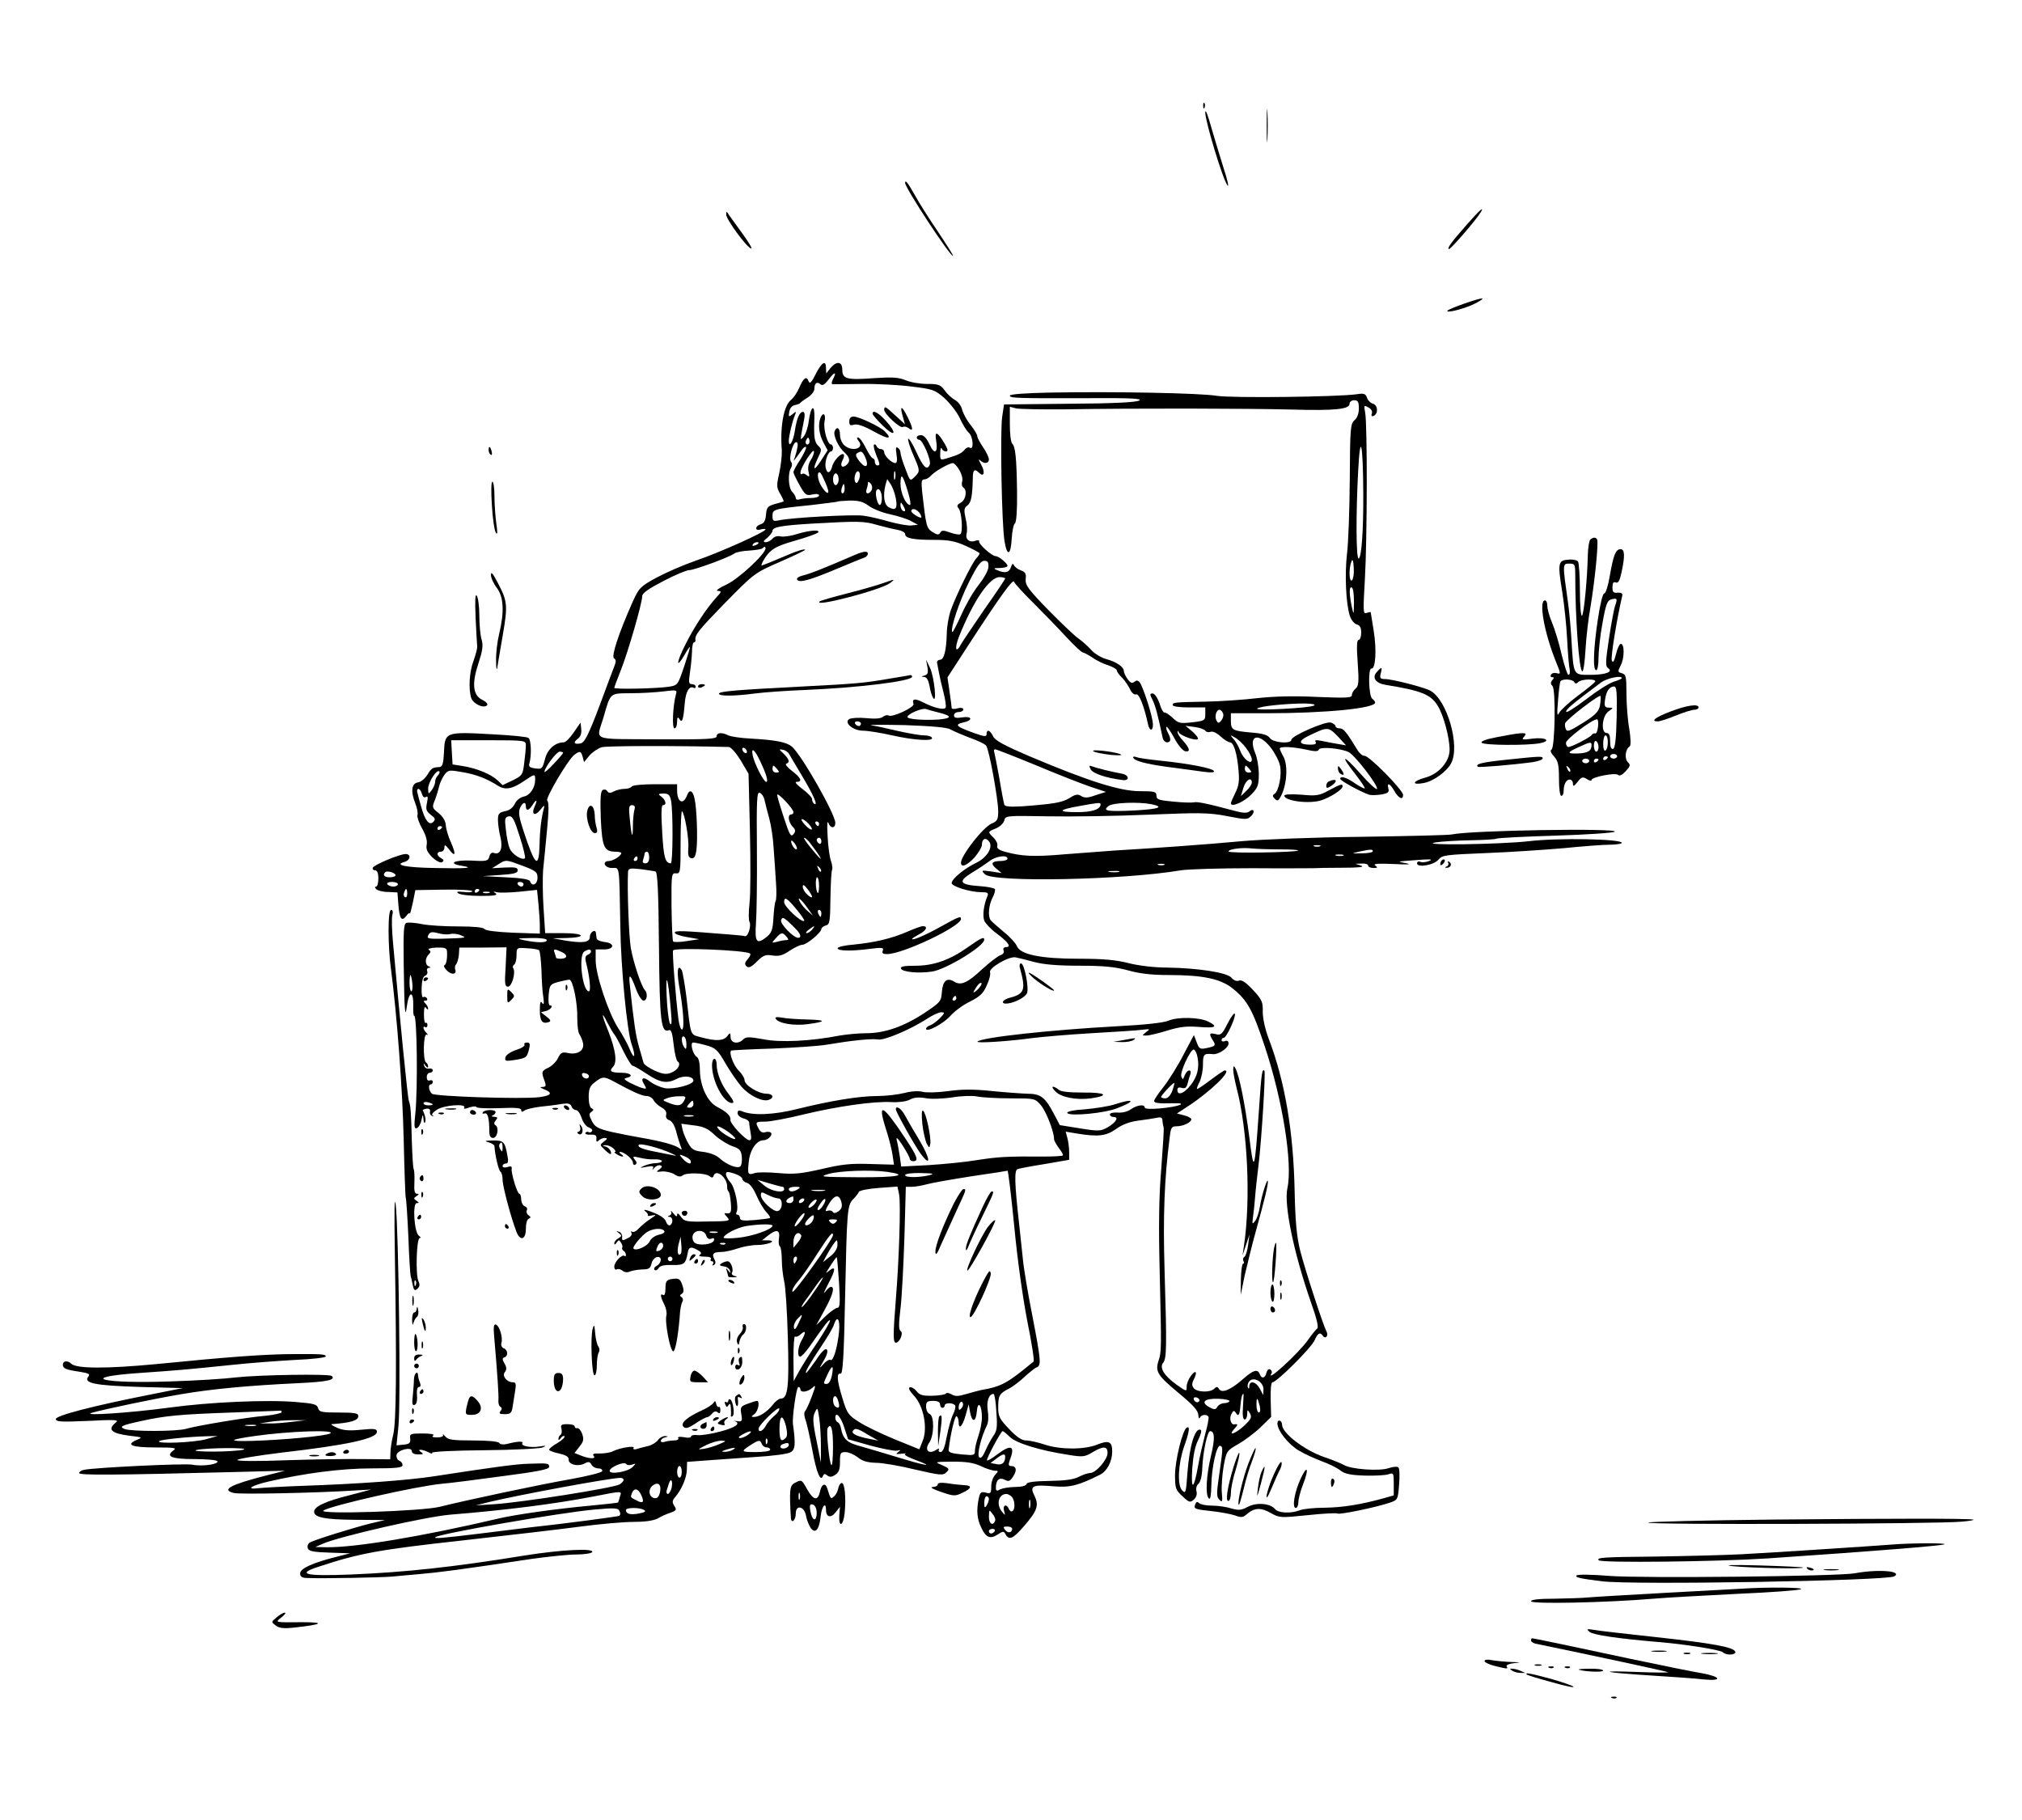 <?xml version="1.0" standalone="no"?>
<!DOCTYPE svg PUBLIC "-//W3C//DTD SVG 20010904//EN"
 "http://www.w3.org/TR/2001/REC-SVG-20010904/DTD/svg10.dtd">
<svg version="1.0" xmlns="http://www.w3.org/2000/svg"
 width="869pt" height="782pt" viewBox="0 0 869 782"
 preserveAspectRatio="xMidYMid meet">

<g transform="translate(0,782) scale(0.1,-0.1)"
fill="#000000" stroke="none">
<path d="M5444 7280 c0 -63 1 -89 3 -57 2 31 2 83 0 115 -2 31 -3 5 -3 -58z"/>
<path d="M5171 7364 c0 -11 3 -14 6 -6 3 7 2 16 -1 19 -3 4 -6 -2 -5 -13z"/>
<path d="M5180 7336 c0 -38 75 -286 95 -312 8 -11 0 24 -17 76 -16 52 -39 126
-50 165 -18 64 -28 90 -28 71z"/>
<path d="M3890 7034 c0 -22 192 -314 206 -314 3 0 -26 46 -64 103 -38 56 -84
128 -101 160 -30 53 -41 66 -41 51z"/>
<path d="M6305 6856 c-68 -77 -89 -106 -77 -106 8 0 116 125 136 158 17 29 -6
8 -59 -52z"/>
<path d="M3121 6898 c-1 -19 87 -140 107 -146 7 -2 -9 25 -35 61 -26 36 -53
73 -60 83 -10 17 -12 17 -12 2z"/>
<path d="M6292 6515 c-34 -12 -66 -25 -70 -29 -15 -15 74 7 118 30 56 29 35
28 -48 -1z"/>
<path d="M3506 6213 c-19 -38 -26 -44 -31 -31 -9 24 -22 14 -40 -28 -8 -20
-24 -43 -36 -53 -31 -25 -47 -115 -39 -216 1 -22 -4 -66 -11 -98 -12 -53 -12
-62 4 -89 10 -17 16 -32 15 -33 -2 -1 -19 -6 -38 -11 -31 -9 -35 -14 -38 -46
-2 -26 -9 -37 -23 -41 -10 -3 -19 -10 -19 -17 0 -7 8 -9 20 -5 11 3 20 3 20 0
0 -11 -201 -101 -299 -134 -52 -18 -128 -51 -169 -73 -70 -38 -76 -45 -102
-102 -61 -137 -94 -237 -81 -245 9 -6 9 -14 2 -32 -5 -13 -35 -92 -66 -176
-45 -119 -62 -152 -78 -157 -29 -7 -36 3 -14 19 12 9 17 23 15 42 l-3 28 -29
-42 c-16 -24 -35 -43 -43 -43 -37 0 -71 -30 -81 -73 -11 -41 -13 -43 -42 -39
-23 3 -29 8 -25 21 10 34 8 103 -4 110 -7 5 -72 11 -144 15 -215 12 -215 12
-219 -78 -2 -46 -7 -61 -18 -62 -32 -2 -36 -5 -53 -33 -10 -16 -27 -31 -40
-33 -28 -4 -33 -37 -13 -88 9 -22 13 -46 10 -53 -2 -7 6 -33 20 -57 16 -28 23
-53 20 -69 -4 -20 2 -33 24 -55 18 -17 35 -25 42 -21 9 6 8 10 -4 17 -20 11
-21 28 -1 28 8 0 15 8 15 18 0 14 4 12 20 -8 27 -36 31 -22 8 30 -11 24 -21
57 -22 73 -1 19 -12 37 -31 53 -28 22 -29 25 -16 56 7 18 15 44 18 58 3 14 13
36 22 49 17 23 21 23 78 13 60 -10 105 -28 154 -59 30 -19 61 -14 113 22 44
30 46 30 46 5 0 -35 -22 -68 -49 -73 -16 -4 -32 -16 -39 -32 -8 -16 -23 -28
-42 -31 -26 -6 -30 -11 -30 -38 0 -17 5 -51 11 -75 11 -47 -2 -77 -29 -66 -8
3 -16 -3 -19 -16 -5 -19 -12 -21 -77 -17 -76 3 -104 -13 -39 -23 55 -9 15 -12
-122 -9 -120 2 -174 13 -127 26 26 7 30 34 5 34 -26 0 -137 -47 -141 -59 -2
-6 3 -11 10 -11 9 0 14 -12 14 -35 0 -19 -4 -35 -10 -35 -6 0 -6 -4 1 -11 6
-6 29 -12 51 -12 l40 -2 4 -52 c5 -62 14 -75 34 -49 8 11 15 16 15 10 1 -5 6
16 13 46 l11 55 123 2 c67 1 122 -2 122 -7 0 -4 -17 -6 -37 -3 -28 3 -34 1
-23 -6 8 -6 51 -11 95 -11 59 0 76 3 65 11 -12 8 -11 9 5 5 11 -3 54 -2 96 2
l77 8 6 -60 c3 -32 6 -75 6 -94 l0 -34 -116 4 c-70 3 -118 9 -122 16 -5 7 -45
11 -112 11 -58 0 -129 4 -157 10 -29 6 -59 8 -67 5 -11 -4 -13 -38 -11 -182 3
-204 6 -234 14 -173 9 63 28 64 27 2 -1 -27 1 -48 4 -46 12 7 16 -312 5 -419
-6 -56 -5 -68 6 -64 8 3 17 18 20 34 6 27 7 28 9 4 1 -14 4 -19 7 -12 4 11 1
27 -10 51 -1 2 6 5 16 7 11 1 17 -3 15 -13 -2 -9 3 -17 10 -19 7 -1 8 0 1 3
-6 3 1 13 18 24 30 20 129 28 118 9 -4 -6 4 -6 22 1 15 5 29 6 30 2 2 -5 46
-7 98 -5 71 3 95 1 95 -8 0 -9 4 -9 13 -3 6 6 37 13 67 17 30 3 72 8 93 12 28
4 38 2 43 -10 3 -9 12 -16 19 -16 8 0 19 -16 25 -35 6 -19 20 -37 31 -40 11
-4 17 -11 13 -16 -3 -5 -9 -7 -14 -4 -5 3 -11 1 -14 -3 -3 -5 7 -9 22 -8 21 1
27 -3 25 -18 -1 -13 2 -15 10 -7 6 6 18 11 26 11 13 -1 12 -4 -3 -15 -19 -15
-19 -15 2 -35 25 -24 33 -25 26 -6 -3 8 -13 17 -22 19 -15 4 -14 5 1 6 10 0
25 -6 33 -14 9 -8 12 -15 7 -15 -11 0 20 -20 32 -20 6 0 3 5 -5 10 -8 5 -10
10 -5 10 18 0 55 -31 55 -46 0 -8 5 -12 10 -9 8 5 7 12 -2 22 -11 14 -8 15 22
8 19 -5 47 -8 62 -7 15 1 29 -2 32 -6 3 -5 -7 -9 -22 -10 -15 0 -38 -5 -52
-11 -23 -10 -22 -11 9 -5 26 5 32 3 27 -7 -4 -8 -2 -7 6 2 7 9 19 14 26 11 10
-3 8 -7 -4 -17 -16 -11 -15 -12 11 -9 17 1 40 -4 53 -12 16 -11 27 -12 36 -5
15 13 97 11 115 -3 10 -8 15 -8 18 2 11 31 60 -10 58 -48 0 -8 2 -17 6 -20 4
-3 8 -25 10 -50 3 -38 0 -45 -15 -44 -16 2 -16 1 -1 -16 15 -17 11 -18 -84
-19 -93 -2 -100 0 -115 21 -10 14 -16 17 -16 8 0 -10 -5 -8 -16 6 -8 10 -13
14 -10 7 4 -6 0 -14 -6 -16 -10 -4 -10 -6 0 -6 14 -1 16 -27 2 -36 -6 -3 -14
4 -18 16 -5 14 -26 28 -58 40 -28 11 -42 13 -32 5 10 -7 15 -16 12 -19 -3 -3
5 -3 18 0 20 4 19 2 -7 -15 -16 -10 -38 -29 -49 -40 -10 -12 -23 -19 -29 -15
-6 3 -7 1 -3 -5 3 -6 -2 -16 -13 -21 -26 -14 -29 -14 -27 5 0 9 -6 19 -14 21
-13 4 -13 3 0 -6 13 -10 13 -13 -2 -22 -10 -5 -18 -15 -18 -22 0 -7 4 -6 10 3
9 13 11 13 19 0 5 -8 8 -17 5 -21 -2 -4 0 -10 6 -14 5 -3 10 -11 10 -17 0 -6
-3 -9 -6 -5 -10 9 -44 -26 -44 -46 0 -10 5 -15 10 -12 6 4 17 1 25 -5 9 -8 22
-9 32 -4 10 4 33 8 52 9 29 0 36 4 41 25 3 14 14 26 23 28 23 5 22 -24 0 -37
-10 -5 -14 -13 -10 -18 5 -4 12 -1 17 7 6 11 24 15 59 14 52 -1 58 5 67 54 4
23 13 26 39 12 19 -10 22 -16 13 -22 -8 -5 -1 -8 20 -8 20 0 31 -4 27 -10 -3
-5 -1 -10 5 -10 6 0 8 -5 4 -12 -4 -7 -3 -8 4 -4 8 5 9 13 2 25 -12 23 -4 31
30 31 15 0 47 7 70 15 23 8 61 15 84 15 46 0 90 19 46 20 l-25 0 25 20 c37 29
53 26 48 -10 -3 -17 -1 -33 4 -36 4 -3 8 -29 8 -57 0 -29 5 -70 10 -92 6 -22
13 -132 16 -245 6 -209 0 -260 -30 -260 -8 0 -24 -12 -36 -28 -24 -30 -57 -51
-80 -51 -12 0 -12 2 3 13 16 13 24 56 10 56 -4 0 -21 -5 -39 -12 -31 -11 -33
-15 -28 -45 5 -31 3 -33 -18 -30 -13 2 -17 2 -10 0 28 -10 2 -28 -64 -45 -38
-10 -81 -17 -96 -15 -16 2 -28 -1 -28 -6 0 -5 -14 -7 -30 -3 -19 3 -29 2 -25
-4 3 -6 -5 -10 -19 -10 -13 0 -31 -3 -40 -6 -9 -3 -16 -1 -16 4 0 6 8 13 18
15 15 4 15 5 0 6 -9 0 -23 -7 -30 -17 -7 -10 -26 -22 -43 -26 -16 -4 -38 -9
-49 -13 -11 -3 -16 -1 -13 5 8 11 -58 1 -88 -14 -11 -6 -36 -10 -57 -10 -27 1
-34 -2 -26 -11 11 -14 -22 -12 -60 4 l-23 9 21 27 c18 22 20 32 12 55 -5 15
-15 26 -21 25 -6 -2 -11 2 -11 7 0 6 -14 10 -31 10 -26 0 -31 -3 -26 -20 3
-11 1 -23 -4 -26 -5 -3 -9 -11 -9 -17 0 -7 4 -6 10 3 5 8 12 11 16 8 3 -4 -10
-17 -30 -29 -20 -11 -36 -24 -36 -29 0 -4 19 -11 43 -16 29 -7 42 -14 41 -26
-2 -21 40 -32 68 -17 17 9 23 8 30 -5 5 -9 18 -16 29 -16 12 0 19 -5 17 -12
-2 -6 -62 -21 -134 -34 -132 -23 -448 -90 -564 -119 -75 -19 -527 -34 -500
-16 35 22 401 105 510 115 36 3 154 18 263 33 146 19 197 29 197 39 0 16 -5
17 -85 14 -55 -1 -150 -14 -410 -54 -110 -17 -326 -33 -565 -41 -85 -3 -170
-8 -188 -10 -59 -7 -33 11 40 28 155 36 314 57 446 57 106 0 132 3 132 14 0 8
-6 16 -14 19 -8 3 -13 14 -12 24 3 22 66 38 66 17 0 -9 11 -14 28 -14 21 0 24
2 12 10 -22 14 5 13 32 -1 11 -6 18 -7 15 -2 -3 5 94 10 223 11 126 1 240 7
252 12 18 8 16 9 -14 4 -39 -6 -81 2 -73 15 5 9 -24 7 -66 -4 -16 -4 -30 -2
-33 4 -5 7 -48 11 -113 11 -89 0 -108 3 -120 18 -8 9 -12 12 -9 6 3 -6 -7 -11
-25 -11 -19 0 -25 3 -17 9 8 4 -11 8 -44 8 -54 0 -58 -1 -55 -22 2 -19 -4 -24
-29 -26 l-30 -3 8 78 c11 92 1 844 -11 953 -6 50 -7 -20 -4 -210 8 -494 6
-721 -7 -775 -7 -27 -12 -63 -12 -78 l-1 -28 -116 1 c-64 1 -212 -1 -329 -5
-127 -5 -212 -4 -212 1 0 5 87 19 192 32 279 32 408 60 408 89 0 13 -10 15
-68 9 -50 -5 -77 -3 -102 8 -19 8 -30 16 -25 16 84 6 115 16 115 35 0 12 -15
15 -84 15 -74 0 -84 2 -89 19 -4 16 -18 20 -93 26 -124 11 -373 0 -548 -24
-161 -22 -382 -37 -331 -22 53 15 266 60 385 80 129 22 287 37 498 47 128 6
166 14 148 31 -10 10 -313 5 -411 -6 -49 -6 -173 -14 -275 -17 -305 -11 -412
17 -140 36 161 11 205 15 400 35 74 8 195 17 267 21 73 3 133 10 133 15 0 10
-16 11 -160 10 -116 -2 -248 -11 -570 -43 -213 -20 -342 -20 -364 2 -15 15
-36 12 -36 -4 0 -17 13 -22 74 -31 37 -6 44 -10 36 -20 -24 -29 29 -39 220
-45 l185 -5 -140 -28 c-248 -49 -405 -90 -405 -105 0 -12 22 -13 138 -8 118 6
135 5 120 -7 -38 -30 -20 -47 61 -57 54 -6 55 -7 28 -18 -49 -21 -20 -32 81
-32 83 0 93 -2 77 -13 -35 -26 -7 -37 90 -37 52 0 96 -4 99 -9 9 -13 -65 -24
-108 -15 -34 6 -412 -12 -464 -22 -12 -2 -22 -9 -22 -14 0 -10 144 -9 655 4
l230 6 -75 -19 c-161 -41 -202 -63 -144 -77 25 -6 348 0 519 11 l70 4 -91 -24
c-105 -26 -154 -49 -154 -71 0 -25 46 -34 178 -35 l127 -1 -60 -14 c-80 -20
-247 -72 -264 -83 -8 -5 -11 -16 -8 -25 5 -12 25 -16 94 -18 l88 -3 -55 -14
c-105 -26 -160 -51 -160 -72 0 -14 7 -19 28 -20 65 -3 321 2 367 6 28 3 77 7
110 10 93 8 177 19 490 66 72 10 158 19 192 19 34 0 65 5 68 10 11 18 -130 11
-288 -14 -314 -51 -513 -72 -748 -82 -199 -8 -238 2 -138 34 172 57 259 73
614 112 198 22 428 49 510 60 83 11 185 20 227 20 49 0 86 5 105 15 15 9 40
20 56 25 24 9 26 12 15 29 -10 16 -9 23 4 38 27 31 49 82 50 117 l1 34 81 6
c45 3 140 10 212 15 72 4 140 13 151 20 21 11 23 33 11 121 -4 30 15 160 23
160 5 0 9 -4 9 -10 0 -16 31 -12 51 6 16 15 16 11 -2 -37 -11 -30 -24 -58 -29
-63 -5 -5 -4 -20 1 -35 6 -14 19 -73 30 -131 18 -99 36 -141 46 -112 4 9 8 10
18 2 10 -8 19 -8 34 2 16 10 21 23 21 55 0 39 2 43 24 43 13 0 36 -10 52 -22
20 -17 43 -23 79 -24 27 0 103 -13 168 -29 108 -25 120 -26 134 -12 15 14 13
17 -18 31 -34 14 -33 14 46 15 59 0 90 -5 120 -19 22 -11 49 -19 59 -20 18 0
18 -1 3 -18 -10 -10 -17 -33 -17 -50 0 -29 -2 -32 -24 -26 -20 5 -24 1 -30
-27 -10 -51 -7 -86 11 -123 20 -44 39 -51 71 -30 23 15 26 15 34 0 15 -26 32
-19 80 37 56 65 64 88 44 129 -22 43 -9 49 81 41 72 -6 107 3 201 50 30 15 52
57 52 100 0 43 -15 49 -65 29 -55 -22 -158 -22 -224 0 -30 10 -66 18 -81 18
-18 0 -40 14 -73 49 -41 43 -47 54 -47 92 0 52 5 61 47 82 17 9 47 32 67 51
21 19 43 37 51 40 21 8 19 29 -19 226 -19 96 -37 204 -40 240 -4 36 -11 103
-16 150 -20 178 -21 230 -7 236 8 3 61 13 118 22 l104 18 0 34 c0 19 -4 47 -8
61 l-7 26 48 -8 c91 -15 126 -11 168 19 26 19 58 31 93 36 30 4 66 9 80 12 21
5 27 2 27 -13 1 -10 3 -22 5 -28 2 -5 -3 -84 -10 -175 -10 -117 -12 -245 -7
-440 8 -345 8 -347 -5 -388 -15 -47 -4 -63 91 -142 58 -48 79 -72 80 -90 1
-14 4 -19 7 -12 5 13 29 16 37 4 2 -4 -4 -39 -15 -77 -10 -39 -24 -99 -30
-135 -18 -102 -31 -108 -25 -11 4 56 12 97 25 122 11 21 16 41 12 44 -24 14
-49 -65 -58 -188 -6 -81 -7 -87 -22 -72 -22 22 -18 113 8 189 23 64 26 90 11
81 -18 -11 -50 -142 -50 -204 0 -57 3 -64 32 -91 29 -27 33 -28 49 -14 10 9
15 23 11 36 -3 12 1 26 9 32 8 7 15 33 16 66 3 72 22 160 34 160 20 0 21 -34
3 -108 -20 -86 -24 -166 -9 -181 7 -7 10 12 11 55 1 77 23 176 38 171 13 -5
12 -11 -5 -130 -11 -75 -11 -90 2 -102 12 -13 14 -8 10 33 -2 25 2 76 8 112
12 64 13 66 62 94 27 15 71 48 96 72 l46 45 -2 75 c-1 46 2 74 8 74 18 0 169
150 181 181 13 30 24 36 35 19 11 -17 26 0 16 18 -15 29 -91 262 -113 347 -15
62 -21 121 -24 257 -5 255 -42 473 -111 653 -16 43 -26 88 -26 117 1 42 -3 52
-42 94 -30 32 -49 45 -60 40 -10 -4 -23 1 -33 13 -20 22 -143 41 -277 43 -52
0 -121 8 -164 19 -55 14 -110 19 -214 19 -165 0 -253 18 -267 55 -5 12 -30 40
-57 61 -26 22 -51 44 -55 49 -13 17 -9 64 7 96 9 16 13 33 11 38 -3 5 -33 11
-66 13 -86 6 -94 20 -34 57 27 16 61 39 76 50 27 22 78 29 78 11 0 -5 -13 -10
-28 -10 -40 0 -47 -11 -20 -33 l23 -19 -45 7 c-43 6 -44 5 -27 -12 36 -36 595
-25 842 17 33 5 170 9 305 9 135 -1 254 0 265 0 11 1 67 2 125 2 69 0 97 3 80
9 l-25 8 28 1 c15 1 27 -3 27 -9 0 -5 10 -10 23 -10 18 0 19 2 7 11 -11 7 12
9 80 6 58 -3 79 -2 55 3 -37 7 -38 7 -10 10 112 9 129 9 107 0 -12 -5 -29 -7
-37 -4 -8 4 -15 1 -15 -6 0 -20 73 -8 92 16 16 19 30 21 204 28 103 4 252 14
333 21 80 8 170 15 199 15 28 0 52 4 52 8 0 17 -276 22 -400 7 -124 -14 -484
-19 -400 -5 25 4 92 8 149 9 57 1 108 4 113 7 4 3 119 9 253 13 135 4 250 12
255 17 16 16 -621 6 -701 -12 -13 -3 -186 -7 -384 -10 -198 -2 -432 -11 -520
-19 -150 -14 -373 -30 -545 -40 -41 -3 -137 -10 -212 -16 -136 -12 -188 -9
-260 11 -25 7 -35 15 -32 25 3 7 -4 23 -15 34 -27 27 -27 26 9 41 17 7 33 22
36 34 5 21 8 21 187 18 100 -2 294 1 432 7 221 9 260 9 338 -6 82 -16 88 -16
104 0 19 19 11 36 -9 19 -9 -7 -29 -6 -68 5 -111 30 -156 39 -169 35 -7 -2
-46 -1 -87 3 -64 6 -74 9 -74 26 0 17 -8 19 -72 19 -85 0 -223 44 -471 149
-112 48 -151 69 -159 87 -13 27 -28 32 -28 9 0 -12 -9 -11 -57 6 -74 27 -82
35 -44 44 44 9 40 29 -4 22 -26 -4 -35 -2 -35 9 0 8 9 14 20 14 11 0 20 5 20
11 0 7 -10 9 -25 5 -14 -4 -25 -3 -25 1 0 5 -4 36 -9 70 l-9 62 83 128 c146
225 199 297 203 283 3 -8 42 -51 87 -95 44 -44 107 -109 139 -144 32 -34 63
-64 70 -65 6 -1 25 -11 41 -22 17 -12 47 -27 68 -33 20 -7 37 -17 37 -22 0 -6
10 -20 23 -32 12 -13 27 -35 34 -50 7 -15 18 -24 26 -21 12 4 33 -46 51 -129
9 -38 27 -24 19 16 -8 47 -43 150 -55 165 -8 9 -14 9 -23 2 -10 -8 -17 -5 -29
12 -9 12 -16 28 -16 34 0 18 -32 40 -77 52 -23 7 -52 25 -65 41 -14 15 -37 36
-53 47 -15 10 -73 65 -129 122 -87 89 -100 108 -98 133 3 23 -1 31 -21 38 -14
5 -27 16 -30 23 -4 8 -8 5 -12 -9 -8 -24 -26 -28 -60 -13 -17 7 -15 9 13 9 17
1 32 4 32 9 0 11 -38 42 -51 42 -16 0 -74 52 -71 63 2 5 -4 7 -13 4 -27 -11
-47 4 -41 29 4 13 2 43 -4 66 -8 36 -7 45 8 56 16 12 21 40 23 120 0 34 8 39
27 20 21 -21 27 3 9 35 -10 18 -13 26 -6 20 18 -18 39 -16 39 3 0 8 -11 32
-25 52 -14 20 -25 42 -25 48 0 6 -13 28 -29 48 -16 20 -32 50 -36 65 -3 16
-17 34 -29 41 -13 7 -34 25 -45 41 -19 26 -28 29 -77 29 -30 0 -71 7 -92 16
-29 12 -57 14 -133 9 -119 -9 -139 -4 -139 36 0 36 -24 39 -51 7 l-18 -23 -1
23 c0 36 -18 26 -44 -25z m74 -22 c-6 -12 -7 -21 -3 -22 4 0 61 0 125 1 65 1
162 -4 215 -11 92 -11 101 -14 142 -50 24 -22 54 -60 66 -86 12 -27 29 -54 38
-62 19 -15 24 -77 5 -65 -6 4 -16 0 -22 -8 -11 -15 -30 -24 -78 -38 -27 -8
-28 -7 -27 23 0 18 3 26 6 20 2 -7 11 -13 18 -13 11 0 9 9 -6 35 -30 50 -43
55 -36 14 10 -55 -7 -66 -28 -19 -12 26 -25 40 -37 40 -10 0 -18 -4 -18 -10 0
-5 5 -10 11 -10 14 0 52 -88 45 -106 -11 -28 -28 -13 -58 54 -17 37 -33 62
-35 56 -2 -6 8 -37 22 -69 30 -69 30 -70 6 -94 -20 -20 -20 -19 -40 35 -12 30
-21 61 -21 69 0 8 -5 17 -12 21 -8 5 -9 -3 -5 -29 4 -24 2 -37 -5 -37 -16 0
-48 31 -48 47 0 7 -6 13 -14 13 -8 0 -16 6 -19 13 -2 6 -7 9 -11 6 -3 -3 1
-22 9 -42 18 -43 18 -47 5 -47 -5 0 -10 7 -10 15 0 8 -4 15 -8 15 -5 0 -19 20
-31 45 -12 25 -27 45 -33 45 -7 0 -6 -5 2 -15 27 -32 -28 -49 -62 -18 -10 9
-18 29 -18 45 0 29 -14 38 -23 15 -7 -18 16 -68 42 -91 24 -22 27 -39 8 -55
-19 -15 -28 -2 -16 21 6 11 8 22 5 25 -9 10 -44 -26 -50 -53 -8 -30 -23 -31
-28 -1 -4 25 11 67 24 67 4 0 8 7 8 15 0 8 -4 15 -9 15 -15 0 -34 69 -27 101
6 30 -7 40 -18 13 -11 -29 -6 -69 12 -104 l19 -35 -29 -45 c-31 -48 -38 -41
-12 14 16 32 16 36 0 51 -16 17 -19 35 -16 119 2 62 -15 53 -24 -12 -3 -27
-13 -57 -22 -68 -17 -21 -16 -18 2 74 4 20 2 32 -5 32 -15 0 -27 -28 -35 -82
-7 -46 -26 -77 -26 -41 1 21 14 79 26 108 7 18 6 19 -10 5 -16 -13 -18 -12
-14 10 2 15 11 26 23 29 11 2 22 6 25 10 3 4 17 14 33 24 15 10 27 26 27 36 0
24 11 33 26 20 9 -8 18 -2 35 20 25 34 37 35 19 2z m-104 -278 c-10 -10 -19 5
-10 18 6 11 8 11 12 0 2 -7 1 -15 -2 -18z m-49 -15 c-2 -13 -7 -32 -11 -43 -8
-22 -10 -24 31 33 6 9 14 14 17 11 3 -3 -8 -27 -24 -53 -17 -25 -30 -50 -30
-55 0 -5 12 -30 26 -55 24 -43 29 -47 55 -41 18 4 29 2 29 -4 0 -6 -15 -11
-34 -11 -19 0 -41 -3 -50 -6 -9 -3 -16 -1 -16 6 0 6 -7 18 -15 26 -17 17 -20
81 -5 104 5 9 5 19 0 25 -12 14 7 85 22 85 6 0 8 -10 5 -22z m58 -54 c-11 -17
-14 -35 -10 -52 5 -21 4 -23 -8 -14 -8 7 -17 9 -20 5 -4 -3 -7 -1 -7 6 0 20
54 105 58 92 2 -6 -4 -23 -13 -37z m234 10 c17 -39 2 -50 -24 -18 -16 20 -20
31 -12 36 19 12 23 10 36 -18z m404 -54 c10 -17 16 -39 12 -49 -3 -11 -1 -22
5 -26 18 -11 11 -54 -11 -65 -16 -9 -18 -14 -9 -25 13 -15 19 -99 8 -110 -3
-4 -23 -1 -43 6 -30 11 -38 11 -44 0 -7 -11 -13 -10 -34 3 -25 17 -27 23 -44
174 -4 42 -3 52 10 52 8 0 20 7 28 16 14 17 77 53 94 54 6 0 19 -14 28 -30z
m-563 -92 c0 -16 -19 2 -35 32 -8 16 -12 36 -9 45 5 12 12 5 25 -25 11 -23 19
-46 19 -52z m132 52 c-6 -15 -11 -19 -16 -12 -10 17 4 56 15 45 6 -6 6 -19 1
-33z m155 3 c-3 -10 -5 -4 -5 12 0 17 2 24 5 18 2 -7 2 -21 0 -30z m-244 -14
c-3 -10 -9 -16 -14 -13 -11 6 -12 38 -2 47 10 11 21 -13 16 -34z m300 -46 c9
-29 12 -53 8 -53 -18 0 -41 52 -41 92 1 50 10 39 33 -39z m-53 -25 c8 -43 0
-54 -30 -38 -21 11 -26 51 -14 98 l7 23 15 -22 c8 -12 18 -39 22 -61z m-103
38 c-4 -9 -11 -16 -18 -16 -6 0 -8 7 -5 16 3 9 6 21 6 27 0 8 3 8 11 0 7 -7 9
-19 6 -27z m-117 4 c0 -11 -4 -20 -9 -20 -5 0 -7 9 -4 20 3 11 7 20 9 20 2 0
4 -9 4 -20z m160 -41 c0 -16 -4 -29 -9 -29 -10 0 -22 51 -14 63 9 15 23 -5 23
-34z m-56 -33 c18 -13 58 -29 91 -36 33 -7 74 -20 90 -29 l30 -16 -27 -3 c-15
-2 -57 6 -95 16 -37 11 -88 23 -113 26 -44 6 -308 -8 -362 -20 -25 -5 -28 -3
-28 19 0 29 4 30 170 47 58 7 106 13 108 14 1 2 26 4 54 5 40 0 58 -5 82 -23z
m156 -19 c0 -5 -4 -5 -10 -2 -5 3 -10 14 -10 23 0 15 2 15 10 2 5 -8 10 -19
10 -23z m70 -30 c0 -4 -12 0 -26 9 -18 12 -22 19 -13 25 12 7 38 -16 39 -34z
m-190 -33 c30 -8 70 -18 88 -21 17 -3 32 -11 32 -18 0 -18 33 -25 124 -25 63
0 90 -5 137 -26 33 -15 59 -29 59 -32 0 -3 -6 -13 -14 -21 -20 -22 -90 -166
-110 -224 -9 -26 -17 -71 -17 -100 -2 -73 -12 -112 -29 -112 -8 -1 -14 -6 -13
-12 1 -6 5 -25 8 -42 3 -17 12 -57 20 -87 8 -31 12 -61 9 -65 -7 -11 -48 -2
-95 22 -37 19 -51 17 -43 -6 6 -14 -91 -59 -107 -50 -5 4 -16 1 -24 -5 -9 -8
-35 -10 -72 -6 -32 3 -65 1 -73 -4 -25 -15 16 -50 59 -50 20 0 76 -9 125 -20
97 -22 181 -26 171 -10 -3 6 -19 10 -35 10 -16 0 -67 9 -112 19 -46 11 -96 22
-113 24 -16 3 48 3 144 1 116 -4 181 -10 195 -18 12 -7 49 -23 83 -36 34 -12
66 -27 71 -34 13 -15 52 -231 52 -282 0 -36 -4 -43 -28 -53 -36 -15 -131 -136
-132 -168 0 -23 25 -13 58 22 17 20 32 44 32 55 0 25 15 33 30 15 20 -24 -7
-70 -55 -93 -50 -24 -105 -69 -105 -87 0 -14 80 -39 128 -39 26 0 31 -3 26
-16 -16 -37 -22 -84 -14 -106 5 -12 29 -38 54 -56 49 -36 64 -58 40 -58 -10 0
-14 -6 -11 -14 4 -9 -2 -17 -14 -21 -11 -4 -45 -30 -77 -59 -64 -60 -92 -72
-120 -55 -32 20 -50 5 -54 -43 -3 -41 -6 -45 -72 -89 -88 -59 -173 -89 -252
-89 -34 0 -86 -5 -115 -10 -124 -24 -254 -31 -328 -16 -61 11 -75 11 -86 0
-22 -23 -55 -17 -55 9 -1 20 -2 21 -14 5 -16 -21 -48 -23 -111 -6 -51 14 -45
0 -65 174 -7 55 -16 107 -20 115 -17 27 -22 -1 -12 -63 19 -105 24 -185 14
-192 -5 -3 -12 15 -16 42 -12 96 -28 294 -23 298 12 13 305 1 330 -13 5 -3 0
-14 -9 -24 -13 -15 -15 -22 -6 -31 9 -9 20 -5 45 20 27 27 38 31 67 26 27 -4
44 0 73 20 21 14 46 26 55 26 19 0 82 53 82 68 0 5 8 12 19 15 17 4 19 16 20
117 1 62 4 117 7 122 3 5 1 21 -4 36 -6 15 -13 63 -15 107 -3 53 -2 72 4 57 9
-23 29 -22 29 2 0 37 -144 290 -186 327 -23 20 -70 29 -176 35 -44 2 -88 9
-98 14 -27 14 -50 12 -50 -4 0 -12 -40 -14 -256 -13 -290 2 -261 -9 -231 92
32 111 26 105 119 106 46 0 109 4 141 8 56 7 58 6 52 -13 -13 -48 -18 -146 -6
-146 6 0 11 12 11 28 0 20 3 23 10 12 12 -19 17 -4 23 69 4 49 20 76 39 65 4
-3 8 0 8 5 0 6 -7 11 -16 11 -14 0 -15 8 -9 48 4 26 8 66 9 89 0 24 4 43 9 43
4 0 6 3 6 8 -4 23 13 44 127 161 125 127 127 129 235 176 60 26 109 50 109 52
0 6 -37 -5 -75 -22 -49 -21 -107 -45 -112 -45 -2 0 1 8 6 18 29 50 49 63 136
88 50 14 94 30 100 35 14 14 -34 11 -90 -6 -27 -9 -60 -13 -71 -10 -13 3 -27
-1 -34 -10 -7 -8 -20 -15 -29 -15 -13 1 -11 5 7 19 12 11 22 24 22 30 0 16 38
23 173 31 196 11 220 11 277 -6z m-510 -78 c0 -2 -7 -7 -16 -10 -8 -3 -12 -2
-9 4 6 10 25 14 25 6z m30 -23 c-1 -24 -114 -129 -166 -154 -33 -15 -50 -28
-40 -28 18 -1 18 -3 -5 -28 -43 -47 -96 -128 -134 -204 -38 -75 -41 -107 -4
-45 11 20 22 36 24 36 2 0 -9 -37 -24 -82 -28 -82 -28 -83 -66 -89 -50 -8
-235 -12 -235 -5 0 3 13 38 29 78 31 79 91 286 91 316 0 13 27 32 91 65 49 26
100 47 111 47 22 0 174 56 195 72 7 5 35 11 63 12 28 2 54 6 57 10 8 8 13 8
13 -1z m958 -80 c-1 -16 -21 -50 -43 -78 -22 -27 -55 -85 -74 -128 -19 -42
-36 -75 -38 -73 -11 10 30 133 72 216 34 68 50 90 65 90 15 0 19 -6 18 -27z
m72 -49 c0 -3 -40 -63 -89 -132 -48 -70 -93 -137 -100 -149 -23 -44 -30 -22
-10 30 61 153 131 257 175 257 13 0 24 -3 24 -6z m-282 -577 c55 -14 53 -24
-5 -29 -63 -4 -133 1 -133 11 0 13 64 40 80 34 8 -3 34 -10 58 -16z m-338 -47
c0 -5 -4 -10 -9 -10 -6 0 -13 5 -16 10 -3 6 1 10 9 10 9 0 16 -4 16 -10z
m-1440 -93 c0 -12 -3 -46 -7 -75 -6 -51 -8 -55 -49 -75 l-44 -21 -22 21 c-28
26 -88 51 -148 61 l-45 7 -3 52 -3 52 160 0 c159 0 161 -1 161 -22z m872 -7
c9 0 31 -25 51 -57 l34 -58 6 -245 c3 -135 3 -275 -2 -313 -4 -37 -4 -72 0
-78 9 -16 -6 -65 -19 -62 -6 2 -35 5 -64 7 -208 17 -238 18 -238 8 0 -6 24
-14 53 -19 l52 -9 -53 -8 c-29 -5 -56 -5 -59 -2 -3 3 -6 71 -7 150 -1 139 0
145 19 143 19 -2 20 4 20 135 0 75 3 134 6 132 11 -7 31 -119 27 -159 -2 -30
1 -40 13 -43 12 -2 18 7 22 35 6 46 2 177 -8 221 -7 35 -22 42 -32 15 -16 -44
-43 -31 -43 20 l0 27 -94 0 c-53 0 -98 -4 -101 -10 -3 -5 -17 -10 -31 -10 -14
0 -35 -5 -46 -11 -15 -8 -22 -8 -28 1 -4 7 -13 9 -20 5 -9 -6 -11 -37 -8 -123
6 -124 14 -142 65 -142 13 0 23 -3 23 -6 0 -12 -34 -33 -52 -34 -33 0 -20 -30
12 -30 34 0 31 21 36 -250 2 -178 29 -454 49 -509 19 -54 11 -68 -10 -17 -8
20 -30 60 -49 89 -42 67 -96 228 -96 290 l0 47 35 0 c46 0 49 27 3 32 -18 2
-34 9 -34 16 -1 6 -2 17 -3 23 -2 19 -26 3 -26 -17 0 -24 -30 -28 -105 -16
l-55 10 57 1 c91 2 82 21 -10 21 l-79 0 -7 108 c-4 59 -4 132 -2 162 3 30 11
108 17 174 8 82 8 120 1 125 -11 7 89 177 117 198 23 17 28 16 35 -9 l6 -23
23 28 c13 15 37 31 53 36 22 6 309 7 546 1z m78 -21 c0 -6 -4 -7 -10 -4 -5 3
-10 11 -10 16 0 6 5 7 10 4 6 -3 10 -11 10 -16z m58 -42 c26 -55 35 -87 25
-87 -11 0 -50 77 -58 113 -8 40 9 26 33 -26z m123 33 c5 -8 30 -51 57 -96 47
-78 70 -130 51 -118 -5 3 -9 12 -9 20 0 7 -19 27 -42 44 -24 18 -34 30 -25 30
27 0 20 17 -19 47 -20 15 -31 29 -25 31 17 6 13 19 -11 43 -21 19 -21 21 -4
17 10 -1 23 -10 27 -18z m1060 -48 c90 -38 195 -79 233 -92 l69 -23 -44 -14
c-33 -12 -47 -13 -62 -4 -14 10 -25 8 -50 -8 -32 -20 -70 -26 -205 -36 -53 -3
-74 -1 -76 8 -2 6 -12 57 -21 112 -10 55 -20 106 -22 113 -3 6 -1 12 4 12 5 0
84 -31 174 -68z m-2031 53 c0 -3 -18 -24 -40 -47 -22 -24 -40 -39 -40 -35 0
18 52 87 65 87 8 0 15 -2 15 -5z m920 -70 c10 -12 10 -15 -4 -15 -9 0 -16 7
-16 15 0 8 2 15 4 15 2 0 9 -7 16 -15z m-1458 -27 c-7 -7 -12 -19 -12 -28 0
-9 -7 -25 -15 -36 -14 -18 -14 -18 -15 7 0 27 37 85 48 74 3 -3 0 -11 -6 -17z
m-69 -79 c4 -13 10 -18 17 -14 9 6 10 -1 5 -25 -6 -28 -3 -36 16 -51 19 -14
22 -20 11 -31 -17 -17 -35 5 -51 62 -7 25 -15 53 -17 63 -3 9 -1 17 4 17 5 0
12 -9 15 -21z m1473 -28 c3 -14 12 -49 20 -78 8 -29 17 -87 19 -130 3 -43 8
-109 10 -147 3 -37 2 -73 -2 -79 -3 -5 -7 -38 -9 -71 -3 -52 -7 -64 -30 -83
-42 -33 -51 -22 -45 60 3 40 5 183 4 319 -2 214 0 246 12 241 9 -3 18 -17 21
-32z m-402 -2 c9 -44 8 -269 -1 -269 -24 1 -31 25 -37 133 -5 81 -4 117 3 117
17 0 13 21 -6 36 -16 12 -16 13 8 14 22 0 28 -6 33 -31z m526 -49 c0 -5 -4
-10 -10 -10 -16 0 -12 -32 6 -52 14 -14 14 -20 4 -33 -11 -13 -17 -3 -41 71
-16 48 -29 92 -29 98 1 14 70 -60 70 -74z m-1112 25 c-16 -35 0 -45 24 -15 17
21 20 22 15 5 -10 -38 -17 -90 -18 -152 -3 -111 -19 -97 -71 62 -17 52 -21 76
-13 93 11 25 25 29 25 7 0 -21 13 -19 28 5 17 28 24 25 10 -5z m2432 9 c0 -22
-35 -34 -101 -34 -86 0 -83 10 9 26 81 15 92 16 92 8z m219 0 c58 -12 31 -21
-76 -27 -116 -5 -137 -2 -108 20 20 14 128 18 184 7z m-2223 -26 c-3 -13 -6
-43 -6 -67 0 -60 -6 -49 -13 27 -6 53 -4 62 9 62 12 0 15 -6 10 -22z m-470
-206 c-12 -11 -57 18 -66 43 -6 15 -13 50 -16 80 -6 47 -4 53 12 57 16 3 24
-12 47 -85 16 -49 26 -91 23 -95z m1219 148 c27 -30 12 -34 -15 -5 -13 14 -19
25 -13 25 5 0 18 -9 28 -20z m45 0 c0 -5 -2 -10 -4 -10 -3 0 -8 5 -11 10 -3 6
-1 10 4 10 6 0 11 -4 11 -10z m-1620 -14 c0 -3 -4 -8 -10 -11 -5 -3 -10 -1
-10 4 0 6 5 11 10 11 6 0 10 -2 10 -4z m1577 -63 c62 -80 69 -102 9 -28 -21
25 -34 45 -30 45 4 0 13 -8 21 -17z m53 1 c0 -8 -4 -12 -10 -9 -5 3 -10 10
-10 16 0 5 5 9 10 9 6 0 10 -7 10 -16z m-106 -33 c-6 -6 -24 19 -24 34 1 6 7
1 15 -9 8 -11 12 -22 9 -25z m2249 12 c-7 -2 -19 -2 -25 0 -7 3 -2 5 12 5 14
0 19 -2 13 -5z m-174 -13 c46 0 82 -2 80 -5 -9 -8 -299 -13 -299 -4 0 10 56
18 100 13 19 -2 73 -4 119 -4z m401 -8 c0 -5 -21 -9 -47 -9 -46 -1 -46 -1 -13
7 50 11 60 11 60 2z m-3110 -27 c0 -16 -6 -25 -16 -25 -11 0 -14 5 -10 16 3 9
6 20 6 25 0 5 5 9 10 9 6 0 10 -11 10 -25z m2983 8 c-7 -2 -21 -2 -30 0 -10 3
-4 5 12 5 17 0 24 -2 18 -5z m-3033 -13 c0 -5 -5 -10 -11 -10 -5 0 -7 5 -4 10
3 6 8 10 11 10 2 0 4 -4 4 -10z m-430 -82 c0 -29 -24 -40 -32 -15 -3 8 -37 14
-104 17 l-99 5 75 5 c58 4 75 8 75 20 0 12 -11 14 -55 12 l-55 -3 30 19 c29
18 30 18 97 -7 61 -23 68 -28 68 -53z m2693 55 c-7 -2 -19 -2 -25 0 -7 3 -2 5
12 5 14 0 19 -2 13 -5z m-1475 -28 c-3 -3 -9 2 -12 12 -6 14 -5 15 5 6 7 -7
10 -15 7 -18z m-711 0 c9 -3 13 -88 15 -322 3 -325 9 -373 43 -360 9 4 15 -12
20 -61 4 -37 12 -70 17 -73 17 -11 1 -38 -28 -49 -20 -8 -36 -6 -70 9 -24 11
-46 26 -48 33 -2 7 -11 39 -20 70 -14 49 -21 95 -40 272 -5 47 5 37 28 -26 10
-27 24 -48 32 -48 15 0 19 31 5 46 -15 16 -49 118 -60 180 -8 48 -16 246 -12
327 1 15 8 17 54 12 28 -4 57 -8 64 -10z m-1117 -16 c0 -5 -11 -9 -25 -9 -24
0 -32 10 -19 22 8 8 44 -3 44 -13z m3108 14 c-10 -2 -28 -2 -40 0 -13 2 -5 4
17 4 22 1 32 -1 23 -4z m-1288 -60 c0 -20 -3 -34 -6 -30 -9 9 -11 67 -2 67 4
0 8 -16 8 -37z m-1810 7 c0 -5 -9 -10 -19 -10 -11 0 -23 5 -26 10 -4 6 5 10
19 10 14 0 26 -4 26 -10z m540 0 c0 -5 -4 -10 -9 -10 -6 0 -13 5 -16 10 -3 6
1 10 9 10 9 0 16 -4 16 -10z m1240 -54 c0 -5 -9 -1 -20 9 -11 10 -20 25 -20
34 0 12 6 9 20 -9 11 -14 20 -29 20 -34z m-1740 13 c0 -11 -4 -18 -10 -14 -5
3 -7 12 -3 20 7 21 13 19 13 -6z m310 17 c0 -3 -4 -8 -10 -11 -5 -3 -10 -1
-10 4 0 6 5 11 10 11 6 0 10 -2 10 -4z m43 -13 c-7 -2 -19 -2 -25 0 -7 3 -2 5
12 5 14 0 19 -2 13 -5z m1321 -72 c20 -24 35 -46 32 -48 -10 -10 -86 61 -86
80 0 26 12 19 54 -32z m47 6 l23 -32 -23 20 c-13 11 -27 28 -33 39 -16 29 7
11 33 -27z m59 -22 c0 -8 -2 -15 -4 -15 -2 0 -6 7 -10 15 -3 8 -1 15 4 15 6 0
10 -7 10 -15z m-108 -69 c20 -21 23 -36 8 -36 -20 0 -79 61 -73 76 5 13 9 12
27 -3 11 -10 29 -27 38 -37z m68 -1 c-7 -8 -17 -15 -23 -15 -6 0 -2 7 9 15 25
19 30 19 14 0z m-1556 -19 c12 3 33 1 46 -5 29 -11 25 -12 -82 -15 -59 -1 -65
1 -57 16 7 13 15 15 41 8 17 -5 41 -7 52 -4z m1446 -11 c10 -12 10 -15 -1 -15
-8 0 -25 -3 -39 -7 -25 -6 -25 -6 -6 15 23 26 29 27 46 7z m-1030 -15 c0 -12
-39 -12 -95 -1 -37 8 -35 9 28 10 39 1 67 -3 67 -9z m-429 -48 c2 -31 -3 -57
-11 -60 -5 -2 0 -12 11 -23 20 -20 44 -17 35 6 -2 7 0 17 4 21 5 5 10 23 12
40 l2 32 102 0 101 1 -4 -85 c-5 -72 -3 -84 10 -84 17 0 34 60 23 79 -4 5 -2
12 4 16 5 3 10 21 10 39 0 34 0 34 45 31 25 -1 49 -5 52 -9 4 -4 8 -42 10 -84
1 -42 4 -95 8 -117 4 -28 2 -36 -5 -25 -7 11 -10 3 -10 -32 0 -46 11 -60 39
-50 10 4 7 10 -10 23 l-24 19 23 6 c20 6 32 24 14 24 -4 0 -6 20 -4 45 4 42 6
45 40 55 21 5 42 10 49 10 15 0 36 -101 34 -169 0 -30 4 -60 10 -67 5 -7 12
-24 15 -38 5 -31 -24 -50 -66 -41 -24 5 -30 2 -42 -22 -7 -15 -26 -34 -41 -41
-30 -14 -31 -19 -17 -56 8 -22 7 -26 -8 -27 -13 0 -12 -2 4 -9 42 -16 35 -28
-19 -35 -73 -9 -449 3 -461 15 -13 13 -17 40 -5 40 5 0 9 5 9 11 0 6 -6 9 -13
6 -8 -3 -13 3 -13 14 0 11 6 19 13 19 7 0 13 5 13 10 0 6 -7 10 -16 8 -10 -2
-19 4 -21 12 -4 13 -3 13 6 0 7 -9 11 -10 11 -3 0 6 -4 14 -9 17 -14 9 -12
127 3 120 7 -4 6 -2 -1 7 -15 15 -18 33 -5 25 5 -3 9 1 9 9 0 8 -4 12 -8 9 -4
-2 -7 14 -7 37 0 27 3 37 9 28 5 -8 9 -9 9 -4 0 6 -5 16 -12 23 -9 9 -9 12 1
12 7 0 9 5 6 10 -4 6 -11 8 -16 5 -5 -4 -8 13 -7 40 1 30 6 49 15 52 8 3 12
12 9 19 -3 8 0 14 7 15 9 0 9 2 0 6 -17 6 -17 35 -1 51 10 10 10 15 1 20 -7 4
8 9 32 10 36 1 45 -2 46 -16z m493 -3 c28 -13 25 -29 -5 -29 -10 0 -19 2 -19
4 0 2 -3 11 -6 20 -7 19 -3 20 30 5z m126 2 c0 -5 -6 -11 -14 -14 -11 -5 -13
-14 -6 -39 15 -59 20 -118 11 -118 -28 0 -46 154 -20 171 18 11 29 11 29 0z
m1905 -45 c41 -11 101 -16 195 -16 105 0 152 -5 208 -20 50 -14 102 -20 173
-20 149 0 225 -16 277 -58 62 -50 85 -90 137 -247 77 -230 121 -505 98 -610
-16 -72 27 -279 102 -494 24 -67 33 -106 26 -110 -5 -4 -23 -25 -38 -47 -39
-57 -188 -193 -158 -145 3 5 0 13 -6 16 -6 4 -13 -2 -16 -14 -6 -24 -21 -28
-29 -6 -9 24 -28 18 -75 -24 -52 -45 -88 -59 -100 -40 -6 11 -11 11 -21 1 -17
-17 -73 -15 -87 2 -9 11 -9 20 -2 35 18 33 12 48 -9 21 -11 -14 -20 -35 -20
-48 0 -23 0 -23 -44 8 -54 39 -74 73 -57 94 15 18 16 69 6 396 -7 236 -1 392
22 573 5 42 8 47 30 47 28 0 63 17 63 30 0 5 -14 13 -31 17 l-31 8 49 32 c96
63 189 153 157 153 -4 0 -31 -18 -60 -40 -29 -22 -56 -40 -59 -40 -3 0 1 13
10 30 8 16 15 49 15 75 0 45 4 49 43 45 25 -2 67 27 67 46 0 10 -6 14 -15 10
-8 -3 -15 -1 -15 4 0 6 4 10 9 10 12 0 53 89 48 103 -2 7 -16 -12 -31 -41 -23
-46 -29 -52 -51 -46 -28 7 -30 2 -13 -26 15 -23 12 -26 -27 -34 -27 -6 -32 -3
-42 25 l-12 31 -45 -85 c-24 -47 -63 -109 -85 -137 -23 -29 -41 -56 -41 -61 0
-9 19 -12 85 -10 65 2 20 -15 -57 -22 -41 -4 -68 -2 -68 3 0 16 -33 12 -60 -7
-14 -10 -38 -16 -57 -14 -19 1 -33 -2 -33 -8 0 -6 7 -11 16 -11 24 0 11 -23
-25 -44 -30 -17 -38 -18 -119 -5 l-87 14 -25 47 c-38 73 -57 88 -115 88 -28 1
-98 6 -157 12 -77 8 -128 7 -185 -1 -44 -6 -91 -7 -107 -3 -18 5 -49 3 -80 -5
-28 -7 -80 -13 -117 -13 -78 0 -203 -21 -344 -56 -99 -25 -192 -29 -237 -9
-13 5 -18 3 -18 -9 0 -8 11 -18 25 -22 14 -3 25 -12 25 -19 0 -7 3 -27 6 -44
4 -21 3 -31 -5 -31 -17 0 -85 73 -82 88 3 16 -17 35 -58 56 -41 22 -72 88 -73
156 0 31 -5 53 -13 58 -17 9 -31 62 -16 62 6 0 31 -5 56 -12 40 -11 49 -19 82
-76 20 -35 52 -81 70 -102 34 -39 92 -67 118 -56 24 9 17 26 -11 26 -35 0 -94
37 -94 58 0 9 -11 27 -24 40 -22 20 -44 77 -34 87 1 2 82 6 178 9 97 4 202 11
235 17 100 17 192 27 218 22 26 -5 134 40 208 87 25 17 54 30 64 30 17 0 16
-3 -5 -25 -13 -13 -31 -27 -42 -31 -10 -3 -18 -10 -18 -15 0 -18 75 22 105 56
17 19 54 47 84 61 43 22 57 35 72 70 11 23 17 48 14 56 -7 18 82 70 110 64 11
-2 47 -11 80 -20z m-1562 -206 c5 -53 4 -70 -4 -58 -5 10 -12 64 -14 120 -5
113 7 73 18 -62z m-1111 115 c2 -19 0 -35 -4 -35 -4 0 -8 16 -8 35 0 19 2 35
4 35 2 0 6 -16 8 -35z m2429 -28 c-13 -12 -20 -15 -16 -7 14 26 28 41 33 35 3
-3 -5 -16 -17 -28z m-91 -37 c0 -5 -5 -10 -11 -10 -5 0 -7 5 -4 10 3 6 8 10
11 10 2 0 4 -4 4 -10z m-1470 -155 c6 -7 24 -40 40 -74 17 -34 34 -61 39 -61
5 0 32 -16 61 -35 57 -38 86 -43 129 -21 30 16 71 11 71 -8 0 -17 -85 -39
-124 -32 -19 4 -46 16 -61 27 -30 25 -45 17 -26 -12 11 -19 10 -20 -11 -14
-13 4 -36 15 -53 23 -23 13 -26 17 -12 20 32 7 17 22 -21 22 -46 0 -56 7 -37
26 18 19 11 71 -20 151 -30 73 -32 94 -5 39 11 -21 24 -44 30 -51z m310 -43
c0 -21 -2 -24 -10 -12 -13 20 -13 53 0 45 6 -3 10 -18 10 -33z m2194 -44 c11
-42 6 -81 -15 -114 -29 -47 -69 -69 -69 -38 0 10 6 13 19 9 14 -4 20 0 25 19
3 13 9 31 12 40 3 9 1 16 -5 16 -7 0 -15 -10 -20 -22 -7 -19 -8 -19 -14 -4 -7
18 39 116 53 116 4 0 10 -10 14 -22z m-2613 -93 c-1 -15 -24 -12 -29 3 -3 9 2
13 12 10 10 -1 17 -7 17 -13z m104 -21 c88 -48 125 -64 144 -64 11 0 25 -8 30
-18 5 -10 21 -24 34 -31 16 -9 23 -19 20 -31 -3 -12 2 -20 14 -24 11 -4 22
-22 29 -48 6 -24 15 -52 19 -63 7 -16 6 -18 -6 -9 -18 14 -78 30 -159 44 -36
6 -96 18 -133 26 -58 14 -70 21 -83 46 -13 26 -14 32 -2 40 10 7 10 11 1 15
-8 3 -13 23 -13 48 0 35 5 48 26 64 32 25 40 26 79 5z m2403 -42 c-8 -20 -19
-32 -30 -32 -10 0 -18 3 -18 6 0 7 53 64 57 60 1 -1 -3 -17 -9 -34z m-696 -32
c106 0 106 0 132 -30 23 -28 56 -114 56 -145 0 -7 10 -24 21 -39 12 -15 19
-29 17 -31 -3 -3 -36 -5 -74 -5 -168 1 -202 -1 -293 -15 -53 -9 -148 -18 -212
-22 l-116 -6 -6 44 c-4 24 -9 55 -13 69 -4 17 4 10 25 -22 17 -27 31 -52 31
-58 0 -5 7 -10 15 -10 25 0 17 21 -33 96 -98 148 -122 161 -86 47 14 -42 27
-95 30 -117 l6 -41 -104 3 c-83 3 -124 -2 -208 -22 -89 -20 -117 -23 -185 -17
-44 4 -90 4 -101 0 -30 -10 -32 -6 -26 49 5 50 33 92 63 92 21 0 44 26 30 34
-5 3 -16 3 -24 0 -9 -3 -20 2 -26 15 -16 29 -15 31 28 31 22 0 96 14 165 31
146 35 301 57 376 53 30 -2 63 2 79 10 18 10 39 12 68 7 23 -5 73 -3 115 3 40
7 89 8 108 4 19 -4 83 -8 142 -8z m-1402 -10 c-12 -23 -27 -25 -67 -9 -26 10
-27 12 -8 19 11 5 35 9 53 9 30 1 32 -1 22 -19z m-1080 -16 c0 -2 -9 -4 -20
-4 -11 0 -20 4 -20 9 0 5 9 7 20 4 11 -3 20 -7 20 -9z m1120 1 c0 -8 -7 -15
-16 -15 -14 0 -14 3 -4 15 7 8 14 15 16 15 2 0 4 -7 4 -15z m-2 -52 c-10 -2
-26 -2 -35 0 -10 3 -2 5 17 5 19 0 27 -2 18 -5z m93 -80 c20 -19 54 -40 75
-48 33 -11 39 -18 42 -45 2 -18 -1 -37 -6 -42 -12 -12 -60 7 -90 35 -14 13
-41 23 -69 27 -39 4 -50 10 -64 35 -10 17 -21 43 -25 58 l-6 28 53 -7 c43 -5
62 -14 90 -41z m56 15 c18 -13 33 -27 33 -31 0 -10 -57 22 -72 41 -16 19 3 14
39 -10z m-242 -94 c25 -12 26 -13 5 -8 -14 3 -45 9 -70 14 -58 11 -81 20 -75
30 6 9 90 -13 140 -36z m83 -32 c6 -19 -13 -14 -33 8 -18 20 -18 21 5 12 13
-5 26 -14 28 -20z m222 -78 c0 -6 9 -14 20 -17 12 -3 28 -24 41 -54 11 -26 30
-58 41 -70 12 -13 20 -25 17 -27 -2 -2 -32 -6 -66 -9 -50 -4 -63 -2 -63 9 0 8
-5 14 -11 14 -5 0 -7 5 -4 10 12 19 -6 107 -26 129 -10 11 -19 27 -19 35 0 12
6 12 35 3 19 -6 35 -16 35 -23z m624 30 c97 -14 39 -24 -126 -23 -160 1 -169
2 -128 14 49 14 180 19 254 9z m545 -234 c13 -140 37 -309 56 -407 19 -93 31
-171 27 -174 -115 -95 -137 -107 -228 -123 -11 -3 -40 -10 -63 -17 -33 -10
-47 -10 -61 -1 -11 6 -21 8 -24 4 -3 -5 -29 -9 -58 -10 -43 -1 -56 3 -69 20
-9 11 -22 19 -29 16 -8 -2 -1 -15 19 -37 41 -44 59 -140 36 -194 l-14 -35
-106 43 c-58 24 -127 57 -154 75 -45 28 -51 37 -70 100 -24 78 -27 111 -8 107
9 -1 14 72 19 328 8 377 9 396 36 423 11 11 21 24 23 30 2 6 41 14 85 17 l81
6 7 -33 c8 -39 0 -283 -14 -453 -12 -151 -12 -185 0 -185 16 0 34 41 21 50 -9
5 -9 30 -1 96 6 49 13 187 17 307 l6 217 26 0 c14 0 44 5 65 11 22 6 107 21
190 34 83 12 153 23 156 24 3 1 16 -107 29 -239z m-364 220 c-45 -11 -105 -11
-105 0 0 6 28 10 68 9 52 -1 60 -3 37 -9z m-632 -50 c4 0 7 -4 7 -10 0 -19
-55 -10 -85 15 l-30 25 50 -15 c28 -8 53 -15 58 -15z m67 -10 c-20 -13 -40
-13 -40 0 0 6 12 10 28 10 21 0 24 -2 12 -10z m113 -7 c-13 -2 -35 -2 -50 0
-16 2 -5 4 22 4 28 0 40 -2 28 -4z m-198 -33 c20 0 20 -46 -1 -54 -18 -7 -74
44 -74 68 0 15 3 15 30 1 16 -8 36 -15 45 -15z m65 -5 c0 -8 -7 -15 -15 -15
-26 0 -18 20 13 29 1 1 2 -6 2 -14z m206 -11 c5 -18 1 -29 -12 -39 -13 -9 -21
-10 -25 -3 -4 6 -14 8 -22 5 -12 -5 -11 2 5 29 24 40 45 44 54 8z m-161 6 c-3
-5 -11 -10 -16 -10 -6 0 -7 5 -4 10 3 6 11 10 16 10 6 0 7 -4 4 -10z m45 -15
c-7 -8 -17 -15 -23 -15 -5 0 -2 9 8 20 21 23 35 19 15 -5z m38 -4 c-7 -12 -16
-21 -21 -21 -8 0 -2 14 16 38 16 20 20 6 5 -17z m-95 -65 c-10 -14 -22 -26
-26 -26 -5 0 1 14 13 31 12 16 24 28 27 25 3 -2 -3 -16 -14 -30z m51 1 c-6
-17 -34 -31 -34 -17 0 11 31 42 36 37 3 -2 2 -11 -2 -20z m98 -9 c-9 -9 -15
-9 -24 0 -9 9 -7 12 12 12 19 0 21 -3 12 -12z m-272 -15 c0 -16 -87 -46 -147
-52 -35 -4 -63 -3 -63 0 0 14 57 43 95 50 57 9 115 10 115 2z m-465 -23 c4 -6
-7 -13 -23 -16 -17 -4 -34 -15 -40 -29 -10 -21 -58 -42 -69 -31 -8 7 39 62 62
74 26 14 62 15 70 2z m180 -19 c4 -13 12 -18 22 -14 11 4 14 2 11 -8 -6 -17
-65 -24 -83 -9 -7 6 -11 20 -8 30 7 27 50 27 58 1z m48 12 c-7 -2 -21 -2 -30
0 -10 3 -4 5 12 5 17 0 24 -2 18 -5z m360 -11 c3 -4 -3 -18 -14 -31 l-19 -23
0 24 c0 33 21 51 33 30z m137 0 c0 -17 -169 -253 -174 -243 -4 5 6 25 22 43
16 18 54 72 85 121 53 82 67 98 67 79z m-654 -80 c-13 -12 -17 8 -10 40 l9 33
3 -33 c2 -19 1 -36 -2 -40z m673 36 c0 -13 -13 -34 -31 -47 l-31 -25 13 25
c18 34 42 69 46 69 2 0 4 -10 3 -22z m-749 -2 c0 -8 -7 -16 -15 -20 -17 -6
-18 -4 -9 18 8 20 24 21 24 2z m267 8 c-3 -3 -12 -4 -19 -1 -8 3 -5 6 6 6 11
1 17 -2 13 -5z m-227 -64 c0 -5 -4 -10 -10 -10 -5 0 -10 5 -10 10 0 6 5 10 10
10 6 0 10 -4 10 -10z m534 -5 c-4 -8 -8 -15 -10 -15 -2 0 -4 7 -4 15 0 8 4 15
10 15 5 0 7 -7 4 -15z m182 -98 c5 -86 4 -107 -7 -107 -7 0 -31 -17 -52 -37
l-39 -38 36 66 c35 64 45 99 27 99 -5 0 -16 -10 -25 -22 -10 -13 -3 3 14 36
32 60 33 79 3 55 -14 -12 -15 -12 -7 1 21 34 38 59 40 57 2 -1 6 -51 10 -110z
m-106 -36 c-22 -33 -46 -63 -52 -67 -7 -5 -1 8 13 27 14 18 35 49 48 67 12 17
24 32 27 32 3 0 -13 -27 -36 -59z m-68 -137 c-12 -26 -18 -32 -20 -20 -2 10 4
26 14 37 25 27 26 24 6 -17z m82 -81 c-33 -48 -69 -106 -81 -128 l-22 -40 -1
99 c0 55 3 96 7 93 3 -4 15 0 25 10 21 19 23 8 3 -27 -16 -28 -20 -70 -6 -70
5 0 22 18 38 40 68 98 86 121 90 116 3 -3 -21 -44 -53 -93z m92 45 c-7 -70
-25 -130 -37 -122 -5 3 -19 -5 -30 -18 -19 -21 -19 -20 1 15 15 25 19 42 13
48 -6 6 -23 -10 -46 -46 -21 -30 -40 -55 -42 -55 -8 0 13 37 65 115 26 39 51
80 54 93 14 42 27 23 22 -30z m-31 -190 c-4 -20 -13 -35 -21 -35 -17 0 -17 -1
3 42 20 42 27 39 18 -7z m1855 -58 l-1 -25 -15 28 c-16 30 -44 36 -45 10 0
-12 -2 -13 -6 -5 -3 7 0 19 6 26 18 22 61 -2 61 -34z m-1148 -97 c5 -66 3 -82
-14 -105 -10 -15 -25 -43 -34 -64 -11 -25 -19 -33 -26 -26 -10 10 8 86 34 138
6 13 7 39 3 63 -6 39 5 71 25 71 4 0 10 -35 12 -77z m1060 22 c-3 -36 0 -55 7
-55 6 0 11 10 11 23 1 21 1 21 12 3 9 -17 5 -24 -25 -53 -40 -36 -72 -46 -42
-13 17 18 16 22 -1 19 -14 -2 -22 26 -12 44 8 16 12 17 19 6 11 -19 17 -10 20
31 3 33 7 50 13 50 1 0 0 -25 -2 -55z m-1739 23 c7 -25 3 -33 -12 -23 -13 8
-15 45 -2 45 5 0 11 -10 14 -22z m1551 1 c-6 -11 -24 -2 -24 11 0 5 7 7 15 4
8 -4 12 -10 9 -15z m130 -1 c-3 -4 -14 -8 -24 -8 -10 0 -23 -7 -28 -15 -7 -13
-12 -14 -33 -3 -41 22 -24 39 37 37 29 -1 51 -6 48 -11z m130 -20 c4 -17 2
-28 -4 -28 -5 0 -10 14 -10 32 0 36 4 35 14 -4z m-1374 7 c0 -8 5 -15 10 -15
6 0 10 5 10 10 0 13 37 13 45 0 3 -5 -1 -22 -9 -38 -8 -16 -20 -59 -27 -95 -8
-45 -17 -67 -26 -67 -8 0 -11 5 -8 11 4 6 -2 5 -14 -3 -31 -19 -49 2 -27 33
21 31 22 115 1 123 -8 3 -15 17 -15 31 0 21 5 25 30 25 20 0 30 -5 30 -15z
m91 -18 c-8 -8 -11 -7 -11 4 0 20 13 34 18 19 3 -7 -1 -17 -7 -23z m89 -38 c0
-20 -7 -56 -15 -79 -8 -23 -15 -52 -15 -64 0 -20 -4 -21 -57 -16 -44 4 -58 9
-56 20 7 64 27 149 34 144 5 -3 9 -14 9 -25 0 -35 16 -20 30 29 l13 47 6 -33
c8 -46 25 -45 29 2 4 50 22 29 22 -25z m-892 7 c-14 -12 -31 -31 -37 -43 -12
-23 -31 -31 -31 -13 0 16 85 98 89 87 2 -6 -7 -20 -21 -31z m200 -131 l0 -70
-19 95 c-16 77 -17 100 -7 120 11 24 12 23 19 -25 4 -27 7 -81 7 -120z m-2318
146 c0 -4 -31 -11 -69 -15 -83 -7 -292 -42 -341 -56 -40 -12 -235 -12 -264 -1
-26 10 -14 16 69 34 104 23 164 29 393 37 114 4 208 8 210 8 1 1 2 -2 2 -7z
m2419 -67 l16 -49 95 -27 c52 -14 104 -24 115 -22 17 4 18 3 5 -6 -12 -9 -9
-10 15 -7 17 2 23 2 15 -1 -8 -3 14 -15 50 -28 83 -31 33 -22 -90 16 -52 16
-121 36 -152 45 -58 15 -75 31 -84 78 -2 12 -8 23 -14 25 -5 2 -10 10 -10 19
0 31 24 5 39 -43z m-251 7 c6 -27 6 -43 -1 -50 -20 -20 -27 -11 -27 39 0 60
14 65 28 11z m-2123 19 c-33 -4 -78 -8 -100 -7 l-40 0 45 7 c25 4 70 7 100 7
l55 0 -60 -7z m-157 -17 c-10 -2 -28 -2 -40 0 -13 2 -5 4 17 4 22 1 32 -1 23
-4z m2482 -90 c0 -47 -3 -83 -7 -79 -9 8 -23 148 -16 159 15 25 23 -4 23 -80z
m151 51 l44 -25 -35 7 c-54 10 -82 23 -75 34 9 15 19 13 66 -16z m-2312 6
c-19 -11 -202 -28 -336 -32 -106 -3 -102 5 12 21 146 21 353 28 324 11z m1797
-5 c-11 -8 -27 -15 -35 -15 -10 1 -7 6 9 15 33 19 50 18 26 0z m1124 -10 c28
-27 128 -58 252 -77 61 -10 70 -9 103 11 47 28 65 27 65 -3 0 -28 -50 -86 -75
-86 -9 0 -30 -7 -48 -16 -22 -12 -60 -17 -126 -18 -66 -1 -96 -5 -99 -13 -2
-8 -22 -13 -48 -13 -25 0 -54 -5 -65 -10 -15 -9 -19 -7 -19 7 0 33 15 46 38
34 17 -9 23 -7 36 14 18 27 14 45 -9 45 -11 0 -12 6 -5 26 24 61 6 69 -54 24
-22 -17 -41 -28 -44 -26 -5 5 60 126 67 126 3 0 17 -11 31 -25z m-3455 -10
c-51 -14 -214 -21 -201 -8 7 7 127 19 206 21 l45 1 -50 -14z m2412 -17 c-3 -8
-6 -5 -6 6 -1 11 2 17 5 13 3 -3 4 -12 1 -19z m-206 -4 c-18 -8 -47 -17 -65
-20 -30 -4 -30 -4 9 16 22 11 51 19 65 19 23 -1 22 -2 -9 -15z m183 1 c3 -8
12 -15 21 -15 8 0 15 -4 15 -10 0 -6 -27 -10 -62 -10 -64 0 -66 2 -21 31 35
22 40 22 47 4z m116 -4 c0 -13 -28 -22 -35 -11 -3 4 1 11 7 13 20 8 28 8 28
-2z m-2345 -21 c-16 -4 -75 -8 -130 -8 -58 0 -87 3 -70 7 43 10 238 11 200 1z
m2105 0 c-8 -5 -24 -9 -35 -9 -16 1 -16 2 5 9 35 11 48 11 30 0z m1170 -29 c0
-27 -13 -38 -37 -33 l-26 5 24 18 c27 21 39 24 39 10z m-1604 -35 c18 6 18 6
3 -10 -20 -21 -99 -34 -99 -17 0 16 63 42 71 30 3 -5 14 -7 25 -3z m214 -31
c0 -14 -4 -25 -10 -25 -5 0 -10 11 -10 25 0 14 5 25 10 25 6 0 10 -11 10 -25z
m-250 -35 c0 -5 -8 -13 -17 -19 -31 -16 -418 -77 -538 -85 l-80 -5 60 15 c136
32 498 99 558 103 9 1 17 -3 17 -9z m206 -35 c-4 -14 -11 -25 -16 -25 -5 0 -7
7 -5 15 3 8 7 22 10 31 9 26 18 8 11 -21z m-50 -20 c-5 -18 -12 -25 -24 -23
-24 5 -28 39 -6 55 24 17 38 2 30 -32z m-80 -10 c14 -30 8 -38 -20 -23 -28 14
-27 13 -20 32 9 23 27 20 40 -9z m-92 -7 c-3 -13 -7 -24 -8 -25 -1 -1 -53 -7
-116 -13 -153 -14 -321 -38 -395 -55 -332 -78 -621 -126 -744 -124 l-46 1 32
14 c74 32 441 116 548 125 236 19 450 46 615 78 128 25 123 25 114 -1z m1684
0 c14 -14 16 -54 3 -62 -5 -3 -11 1 -15 9 -9 24 -28 18 -21 -7 6 -22 6 -22 -9
-4 -26 32 -14 76 19 76 6 0 16 -5 23 -12z m-98 -10 c0 -7 -5 -20 -10 -28 -8
-12 -10 -9 -10 13 0 15 5 27 10 27 6 0 10 -6 10 -12z m177 -35 c-3 -10 -5 -4
-5 12 0 17 2 24 5 18 2 -7 2 -21 0 -30z m-1764 -18 c4 -8 3 -16 -1 -19 -6 -3
-237 -34 -387 -50 -27 -3 -122 -15 -210 -26 -163 -20 -202 -23 -194 -16 15 15
538 106 684 119 88 8 103 7 108 -8z m105 6 c10 -6 3 -10 -22 -15 -37 -7 -56
-2 -56 15 0 11 60 12 78 0z m1509 -45 c-9 -26 -27 -15 -27 16 1 31 1 32 15 13
9 -10 14 -24 12 -29z m73 -35 c0 -18 -18 -21 -30 -6 -10 13 -9 15 9 15 11 0
21 -4 21 -9z m-75 -11 c-3 -5 -10 -10 -16 -10 -5 0 -9 5 -9 10 0 6 7 10 16 10
8 0 12 -4 9 -10z"/>
<path d="M3800 6059 c0 -18 69 -81 80 -74 6 4 17 1 25 -5 22 -18 19 2 -6 51
-24 48 -33 47 -19 -1 l9 -33 -26 24 c-15 13 -33 30 -41 37 -17 15 -22 15 -22
1z"/>
<path d="M3750 6042 c0 -4 20 -28 45 -52 53 -52 62 -33 11 23 -32 35 -56 47
-56 29z"/>
<path d="M3650 6009 c0 -16 4 -19 20 -14 14 4 42 -5 85 -29 63 -35 82 -35 48
0 -21 21 -112 64 -135 64 -12 0 -18 -8 -18 -21z"/>
<path d="M3680 5438 c-139 -60 -199 -84 -233 -92 -15 -4 -25 -11 -21 -17 9
-15 55 -2 169 46 55 23 108 45 118 48 20 7 23 27 5 26 -7 0 -24 -5 -38 -11z"/>
<path d="M3795 5314 c-22 -8 -91 -28 -154 -44 -62 -16 -116 -31 -119 -35 -26
-26 265 50 304 80 23 18 20 17 -31 -1z"/>
<path d="M3986 4953 c4 -25 1 -32 -13 -36 -15 -4 -15 -5 -1 -6 11 -1 18 -14
23 -39 3 -20 10 -44 16 -52 16 -25 4 91 -14 130 l-17 35 6 -32z"/>
<path d="M3825 4904 c-110 -19 -141 -22 -375 -34 -292 -15 -360 -21 -360 -31
0 -11 65 -11 155 1 39 5 135 12 215 15 234 10 460 38 460 57 0 4 -3 7 -7 7 -5
-1 -44 -8 -88 -15z"/>
<path d="M3000 4870 c0 -5 7 -7 15 -4 8 4 15 8 15 10 0 2 -7 4 -15 4 -8 0 -15
-4 -15 -10z"/>
<path d="M4045 3839 c-68 -38 -125 -62 -125 -54 0 3 14 11 30 20 31 16 40 35
16 35 -7 0 -38 -11 -67 -24 -67 -29 -139 -46 -229 -55 -39 -3 -70 -10 -70 -16
0 -12 62 -13 142 -2 49 6 57 5 52 -8 -5 -11 1 -15 18 -15 68 0 318 119 318
151 0 14 -10 10 -85 -32z"/>
<path d="M4160 3750 c-77 -55 -147 -80 -226 -80 -48 0 -65 -3 -62 -12 5 -15
76 -22 134 -13 60 9 224 109 224 137 0 14 -13 8 -70 -32z"/>
<path d="M3334 3442 c12 -20 79 -31 138 -23 82 11 80 18 -4 20 -40 1 -88 4
-107 8 -24 4 -32 2 -27 -5z"/>
<path d="M2524 4336 c-8 -33 13 -96 32 -96 11 0 13 6 8 23 -4 12 -8 37 -8 56
-2 41 -23 53 -32 17z"/>
<path d="M1820 3609 c0 -5 5 -7 10 -4 6 3 10 8 10 11 0 2 -4 4 -10 4 -5 0 -10
-5 -10 -11z"/>
<path d="M2431 3574 c0 -11 3 -14 6 -6 3 7 2 16 -1 19 -3 4 -6 -2 -5 -13z"/>
<path d="M2180 3540 c0 -32 1 -33 17 -17 16 16 16 18 0 34 -16 16 -17 15 -17
-17z"/>
<path d="M2254 3331 c4 -5 -13 -16 -36 -23 -26 -9 -44 -22 -46 -32 -3 -16 1
-17 40 -11 50 8 53 11 62 48 5 21 3 27 -9 27 -9 0 -14 -4 -11 -9z"/>
<path d="M4384 3658 c25 -91 19 -109 -42 -125 -37 -9 -44 -30 -9 -25 32 5 69
25 80 42 11 19 -10 130 -25 130 -6 0 -8 -10 -4 -22z"/>
<path d="M4445 3614 c31 -26 85 -58 85 -50 0 6 -99 76 -108 76 -4 -1 7 -12 23
-26z"/>
<path d="M5022 3434 c-20 -9 -103 -18 -220 -24 -291 -16 -584 -48 -601 -66 -7
-8 133 1 234 15 39 5 153 15 255 21 102 6 201 12 220 15 33 4 34 3 16 -10 -19
-15 -19 -15 1 -15 12 0 52 10 89 21 54 17 84 20 137 16 71 -6 84 1 40 23 -38
19 -131 21 -171 4z"/>
<path d="M4825 3350 l-40 -7 35 -1 c19 -1 42 3 50 8 16 11 14 11 -45 0z"/>
<path d="M3060 3243 c0 -69 50 -163 86 -163 11 0 6 11 -14 38 -32 40 -52 91
-52 128 0 13 -4 24 -10 24 -5 0 -10 -12 -10 -27z"/>
<path d="M5300 3223 c0 -12 7 -48 15 -80 47 -180 61 -476 31 -678 l-6 -40 15
45 15 45 -6 -45 c-3 -24 -10 -47 -16 -51 -6 -4 -7 -12 -4 -18 4 -6 3 -11 -1
-11 -5 0 -9 -30 -10 -67 l-1 -68 18 87 c11 47 32 133 48 190 36 130 52 195 51
211 -1 21 -27 -60 -34 -107 -4 -25 -13 -53 -21 -63 -12 -16 -13 -14 -9 17 3
19 7 58 9 85 2 28 9 91 15 140 13 108 31 398 25 404 -10 10 -13 -13 -23 -164
-19 -275 -22 -282 -42 -120 -18 139 -43 266 -60 295 -7 12 -8 10 -9 -7z"/>
<path d="M4537 3129 c25 -25 89 -37 151 -29 83 12 65 26 -32 25 -63 0 -99 4
-107 13 -7 6 -18 12 -23 12 -6 0 -1 -10 11 -21z"/>
<path d="M4790 3074 c-25 -8 -82 -17 -127 -21 -51 -3 -80 -10 -76 -16 9 -15
161 -1 215 21 82 31 73 44 -12 16z"/>
<path d="M5476 2459 c-8 -38 -12 -149 -5 -149 7 0 18 161 13 169 -2 2 -5 -7
-8 -20z"/>
<path d="M5501 2304 c0 -11 3 -14 6 -6 3 7 2 16 -1 19 -3 4 -6 -2 -5 -13z"/>
<path d="M5460 2266 c0 -19 4 -37 9 -40 4 -3 8 12 8 34 0 22 -4 40 -8 40 -5 0
-9 -15 -9 -34z"/>
<path d="M5502 2250 c0 -14 2 -19 5 -12 2 6 2 18 0 25 -3 6 -5 1 -5 -13z"/>
<path d="M5460 2196 c0 -9 5 -16 10 -16 6 0 10 4 10 9 0 6 -4 13 -10 16 -5 3
-10 -1 -10 -9z"/>
<path d="M3850 3053 c0 -11 81 -156 107 -191 45 -61 42 -22 -5 57 -26 43 -55
93 -64 110 -15 28 -38 42 -38 24z"/>
<path d="M3964 2989 c4 -34 13 -72 19 -84 11 -19 11 -19 15 -1 5 26 -18 135
-31 143 -6 4 -7 -16 -3 -58z"/>
<path d="M4099 2648 c-48 -98 -79 -179 -79 -207 1 -19 7 -11 26 34 15 33 44
97 65 143 43 92 43 92 29 92 -5 0 -23 -28 -41 -62z"/>
<path d="M4223 2633 c-54 -117 -73 -164 -72 -181 0 -9 5 -4 11 12 6 15 32 73
59 127 52 107 53 109 41 109 -5 0 -22 -30 -39 -67z"/>
<path d="M4246 2548 c-29 -38 -99 -188 -88 -188 9 0 125 210 119 216 -3 3 -17
-10 -31 -28z"/>
<path d="M4240 2340 c-44 -77 -84 -180 -69 -180 14 0 91 167 87 188 -3 14 -6
12 -18 -8z"/>
<path d="M4037 1734 c-4 -4 -6 -35 -6 -68 l1 -61 9 60 c9 63 8 81 -4 69z"/>
<path d="M4513 6133 c-104 -2 -173 -7 -173 -13 0 -11 24 -12 355 -11 168 1
216 -2 201 -10 -12 -8 -114 -13 -300 -14 l-281 -3 -8 -54 c-9 -62 -2 -460 10
-533 11 -68 27 -63 31 10 2 33 8 62 14 66 6 4 10 55 9 135 -2 147 -7 194 -21
208 -6 6 -10 43 -10 84 l0 74 27 -7 c15 -3 111 -5 213 -4 283 5 785 4 975 -1
181 -5 245 1 245 25 0 8 9 15 20 15 16 0 20 -7 20 -35 0 -22 -7 -41 -19 -51
-17 -15 -19 -35 -20 -253 -1 -130 -6 -274 -12 -321 -10 -87 -5 -211 12 -266 6
-18 19 -34 29 -37 15 -4 20 -14 20 -36 0 -17 -5 -31 -11 -31 -8 0 -9 -29 -4
-98 6 -83 4 -100 -9 -111 -9 -7 -16 -20 -16 -28 0 -12 -22 -13 -147 -8 -100 5
-184 3 -258 -5 -60 -7 -159 -14 -220 -15 -142 -3 -145 -3 -145 -15 0 -6 30
-10 70 -10 l70 0 0 -29 c0 -27 -3 -29 -57 -35 -52 -6 -59 -4 -84 20 -15 14
-31 24 -35 22 -4 -1 -14 16 -21 40 -8 23 -21 42 -29 42 -13 0 -13 -4 -1 -27
12 -24 23 -64 43 -160 2 -13 11 -23 19 -23 18 0 19 14 4 42 -6 11 -8 22 -6 25
3 2 18 -20 34 -49 15 -29 36 -54 46 -56 24 -5 21 12 -8 44 -14 15 -25 32 -24
38 0 7 2 7 5 -1 6 -14 73 -38 82 -29 3 4 -7 18 -23 32 l-30 25 39 -5 c22 -3
42 -10 46 -16 4 -6 14 -8 22 -5 9 4 27 -4 43 -19 15 -14 34 -26 41 -26 16 0
31 -48 37 -122 4 -44 1 -66 -14 -95 -10 -20 -19 -41 -19 -45 0 -19 57 6 88 38
28 29 32 40 32 88 0 29 -7 70 -16 91 -30 74 13 90 66 24 18 -23 36 -57 41 -78
9 -39 -5 -111 -24 -123 -9 -5 -8 -11 1 -20 10 -10 15 -10 22 2 30 47 38 140
15 180 -8 14 -14 28 -15 33 0 10 51 9 112 -4 39 -9 53 -9 56 0 4 13 94 6 128
-11 27 -13 127 -143 122 -158 -2 -6 -34 23 -71 65 -76 86 -90 84 -22 -2 24
-31 43 -59 40 -61 -2 -2 -21 8 -42 22 -37 26 -63 33 -63 19 0 -8 90 -57 124
-68 10 -3 34 -2 53 1 28 5 34 10 30 25 -8 29 7 23 26 -11 19 -32 37 -39 37
-16 0 21 -149 172 -166 168 -7 -1 -21 10 -30 25 -47 77 -60 93 -76 93 -10 0
-18 4 -18 9 0 5 -9 12 -20 16 -22 7 -170 -57 -170 -74 0 -19 -78 -13 -92 7
-10 14 -30 20 -79 24 -82 7 -89 11 -89 51 l0 32 152 0 c255 0 468 21 468 46 0
4 -6 12 -12 16 -16 10 -19 133 -4 130 18 -3 23 81 10 161 -7 42 -13 79 -13 81
-1 2 -8 0 -18 -3 -15 -6 -15 6 -7 146 10 172 11 667 1 716 -6 30 -5 32 14 21
12 -6 18 -16 15 -26 -4 -9 -1 -13 6 -11 22 8 21 46 -1 53 -11 3 -23 15 -26 26
-6 17 -13 20 -43 15 -83 -12 -538 -17 -602 -7 -70 12 -440 19 -717 14z m1346
-433 c1 -163 -8 -280 -20 -280 -11 0 -12 187 -2 376 9 174 21 121 22 -96z
m-48 -373 c-13 -13 -15 50 -3 80 5 13 8 5 10 -26 2 -24 -2 -49 -7 -54z m8 -95
c-1 -57 -1 -57 -10 -17 -11 56 -11 87 1 80 6 -3 9 -32 9 -63z m-172 -444 c-20
-11 -254 -23 -244 -13 8 10 125 22 205 22 33 -1 48 -4 39 -9z m-391 -33 c4 -8
0 -22 -7 -31 -11 -13 -14 -13 -21 0 -9 16 -1 46 13 46 5 0 12 -7 15 -15z m495
-101 l34 -37 -35 6 c-19 3 -50 9 -69 13 -25 5 -32 4 -27 -4 5 -8 -2 -12 -21
-12 -52 0 -56 15 -11 37 85 41 86 41 129 -3z m-396 -48 c14 -18 25 -40 25 -50
0 -26 -37 2 -50 38 -6 16 -18 39 -28 49 -16 19 -16 20 5 8 12 -6 34 -26 48
-45z m15 -91 c10 -12 10 -15 -4 -15 -9 0 -16 7 -16 15 0 8 2 15 4 15 2 0 9 -7
16 -15z m10 -58 c0 -8 -11 -24 -24 -36 l-23 -22 11 36 c10 34 36 49 36 22z"/>
<path d="M2100 5886 c0 -8 4 -17 9 -20 5 -4 7 3 4 14 -6 23 -13 26 -13 6z"/>
<path d="M2114 5649 c3 -56 11 -109 17 -118 7 -11 8 0 2 39 -4 30 -8 83 -8
118 0 34 -4 62 -9 62 -5 0 -6 -43 -2 -101z"/>
<path d="M6835 5502 c-5 -4 -10 -34 -11 -67 -2 -103 -17 -255 -25 -261 -5 -3
-9 46 -9 108 0 62 -4 118 -8 125 -4 6 -23 10 -42 8 -44 -3 -46 -15 -26 -138 8
-50 18 -141 21 -202 3 -60 8 -120 11 -132 2 -13 0 -23 -5 -23 -5 0 -18 40 -30
89 -11 49 -30 110 -41 136 -11 26 -20 58 -20 71 0 13 -4 24 -10 24 -28 0 -4
-138 48 -266 20 -49 20 -52 3 -47 -11 3 -22 0 -25 -6 -4 -6 -2 -11 5 -11 8 0
9 -4 0 -13 -8 -10 -7 -17 1 -25 15 -15 11 -264 -4 -273 -7 -4 -3 -15 11 -30
17 -19 21 -35 21 -96 0 -42 4 -73 10 -73 6 0 10 9 10 19 0 30 11 51 26 51 8 0
14 -8 14 -17 0 -15 4 -13 20 7 17 22 22 23 40 12 11 -7 20 -9 20 -4 0 13 103
33 114 22 6 -6 18 0 33 16 20 22 21 27 9 39 -15 15 -11 55 7 67 7 4 6 30 -1
77 -7 38 -12 107 -12 151 0 73 -2 82 -20 87 -18 5 -18 7 -4 35 16 31 16 94 -1
91 -5 -1 -15 -21 -20 -45 -8 -31 -13 -38 -18 -26 -5 14 21 175 45 278 2 10 -4
14 -19 13 -19 -2 -23 2 -23 23 0 19 4 25 14 21 11 -4 17 7 25 44 15 69 14 99
-4 99 -21 0 -31 -25 -46 -112 -7 -43 -18 -78 -24 -78 -7 0 -18 -46 -28 -113
-19 -126 -22 -217 -7 -217 6 0 10 24 10 53 0 28 7 96 17 149 14 80 21 98 37
102 26 7 28 4 18 -25 -5 -13 -17 -77 -27 -143 -15 -100 -16 -119 -4 -127 24
-16 -10 -29 -77 -29 -73 0 -71 -4 -80 146 -3 55 -10 128 -15 164 -24 168 -24
168 5 168 24 0 26 -3 26 -47 0 -187 16 -408 30 -416 5 -3 11 39 14 92 3 54 13
139 22 188 18 108 35 276 28 287 -6 10 -16 10 -29 0z m135 -596 c0 -3 -16 -10
-36 -16 -21 -7 -75 -42 -120 -77 -46 -35 -84 -59 -83 -51 0 11 27 33 151 126
26 18 88 31 88 18z m-204 -17 c4 -8 9 -8 17 0 14 14 81 15 72 1 -3 -5 -36 -32
-74 -60 -38 -28 -73 -61 -80 -73 -9 -18 -10 -7 -5 53 3 41 8 78 10 82 8 12 52
10 60 -3z m182 -151 c-2 -94 -7 -133 -15 -136 -9 -2 -13 8 -13 32 0 25 -4 36
-15 36 -26 0 -20 74 8 93 22 16 22 16 1 16 -17 1 -20 6 -16 34 5 37 19 57 39
57 11 0 13 -24 11 -132z m-72 49 c-6 -26 -20 -40 -74 -74 -58 -36 -68 -40 -73
-25 -4 9 -4 21 -2 25 12 21 148 125 152 116 1 -5 0 -24 -3 -42z m-8 -89 c-2
-18 -7 -31 -12 -30 -5 2 -12 -1 -15 -6 -7 -11 -86 -52 -101 -52 -5 0 -10 8
-10 18 0 15 111 100 133 101 5 1 7 -14 5 -31z m42 -67 c0 -17 -4 -33 -10 -36
-6 -4 -10 8 -10 29 0 20 5 36 10 36 6 0 10 -13 10 -29z m-40 -22 c0 -10 -4
-19 -10 -19 -5 0 -10 12 -10 26 0 14 4 23 10 19 6 -3 10 -15 10 -26z m-30 9
c0 -25 -16 -34 -59 -36 -49 -1 -48 4 7 29 46 21 52 22 52 7z m110 -48 c0 -5
-7 -10 -15 -10 -8 0 -15 5 -15 10 0 6 7 10 15 10 8 0 15 -4 15 -10z m-40 -4
c0 -3 -4 -8 -10 -11 -5 -3 -10 -1 -10 4 0 6 5 11 10 11 6 0 10 -2 10 -4z m-80
-16 c0 -5 -7 -10 -15 -10 -8 0 -15 5 -15 10 0 6 7 10 15 10 8 0 15 -4 15 -10z
m40 6 c0 -3 -4 -8 -10 -11 -5 -3 -10 -1 -10 4 0 6 5 11 10 11 6 0 10 -2 10 -4z
m-122 -51 c-3 -3 -9 2 -12 12 -6 14 -5 15 5 6 7 -7 10 -15 7 -18z"/>
<path d="M2110 5349 c0 -12 11 -37 25 -55 30 -39 33 -104 10 -199 -8 -33 -14
-85 -13 -115 0 -30 3 -44 5 -30 2 14 13 78 24 142 22 128 20 145 -23 226 -20
38 -28 48 -28 31z"/>
<path d="M2044 5165 c3 -60 6 -117 7 -125 0 -8 -7 -35 -16 -60 -18 -47 -22
-121 -10 -159 8 -25 53 -47 68 -32 5 5 -2 14 -19 23 -42 19 -47 70 -18 157 18
55 21 76 14 102 -6 19 -10 65 -10 104 0 38 -5 77 -11 85 -7 10 -8 -18 -5 -95z"/>
<path d="M5917 4932 c-22 -24 -5 -48 38 -55 154 -25 194 -41 224 -90 25 -40
51 -137 51 -189 0 -51 -47 -105 -106 -120 -54 -15 -59 -33 -6 -23 42 7 101 50
119 86 39 75 -18 272 -90 311 -28 15 -164 50 -195 50 -20 0 -23 4 -18 24 8 29
4 30 -17 6z"/>
<path d="M7178 4762 c-65 -25 -86 -42 -53 -42 9 0 43 11 77 25 34 14 70 25 80
25 10 0 18 5 18 10 0 17 -52 9 -122 -18z"/>
<path d="M6432 4652 c-47 -9 -70 -18 -64 -24 11 -11 195 -12 249 -2 53 10 26
27 -30 20 -45 -6 -49 -5 -37 8 11 14 9 16 -16 15 -16 -1 -62 -9 -102 -17z"/>
<path d="M4700 4591 c8 -5 42 -11 75 -15 36 -3 52 -2 40 3 -29 12 -134 23
-115 12z"/>
<path d="M4870 4566 c0 -14 49 -28 143 -41 56 -7 126 -17 156 -21 37 -5 52 -4
48 3 -8 12 -103 31 -228 44 -47 5 -94 11 -103 15 -9 3 -16 4 -16 0z"/>
<path d="M6472 4555 c-105 -11 -132 -18 -121 -30 5 -4 148 8 237 20 23 4 42
10 42 16 0 10 -7 10 -158 -6z"/>
<path d="M4688 4513 c10 -17 65 -36 136 -45 31 -5 30 21 -1 27 -53 10 -108 24
-127 31 -16 6 -17 4 -8 -13z"/>
<path d="M5750 4518 c0 -9 5 -20 11 -23 17 -11 18 -2 3 19 -12 17 -14 17 -14
4z"/>
<path d="M5713 4463 c-7 -2 -13 -11 -13 -19 0 -12 4 -12 20 -2 31 20 26 35 -7
21z"/>
<path d="M5710 4423 c-40 -22 -53 -24 -117 -18 -43 3 -73 2 -73 -4 0 -23 106
-37 159 -20 41 14 91 46 91 60 0 12 -8 10 -60 -18z"/>
<path d="M6197 4123 c-4 -3 -7 -11 -7 -17 0 -6 5 -5 12 2 6 6 9 14 7 17 -3 3
-9 2 -12 -2z"/>
<path d="M6224 4112 c3 -5 0 -13 -6 -15 -9 -4 -10 -6 -1 -6 17 -1 25 16 12 25
-7 4 -9 3 -5 -4z"/>
<path d="M1670 3820 c0 -49 4 -122 10 -162 26 -197 50 -517 55 -736 3 -134 7
-247 9 -250 2 -4 7 -78 11 -166 3 -87 8 -163 10 -170 2 -6 6 -23 9 -39 5 -23
9 -25 20 -15 10 9 11 18 5 31 -14 25 -9 187 5 187 6 0 4 4 -3 9 -21 13 -29
141 -10 141 11 0 11 2 -1 10 -13 9 -13 11 0 20 11 7 12 10 2 10 -10 0 -13 14
-11 48 1 26 0 52 -3 58 -3 5 -6 59 -8 119 -3 125 -5 154 -13 175 -5 13 -37
336 -68 680 -5 52 -6 104 -3 117 4 14 2 23 -5 23 -7 0 -11 -31 -11 -90z m117
-1522 c-3 -8 -6 -5 -6 6 -1 11 2 17 5 13 3 -3 4 -12 1 -19z"/>
<path d="M2425 3060 c3 -5 11 -10 16 -10 6 0 7 5 4 10 -3 6 -11 10 -16 10 -6
0 -7 -4 -4 -10z"/>
<path d="M1918 3053 c12 -2 30 -2 40 0 9 3 -1 5 -23 4 -22 0 -30 -2 -17 -4z"/>
<path d="M2378 3053 c7 -3 16 -2 19 1 4 3 -2 6 -13 5 -11 0 -14 -3 -6 -6z"/>
<path d="M2020 3040 c0 -5 7 -10 16 -10 8 0 12 5 9 10 -3 6 -10 10 -16 10 -5
0 -9 -4 -9 -10z"/>
<path d="M2075 3040 c-3 -5 0 -7 7 -5 14 6 21 -21 21 -77 0 -19 5 -28 16 -28
19 0 27 45 10 55 -7 5 -6 11 2 21 9 11 8 14 -7 15 -11 0 -14 3 -6 6 6 2 12 9
12 14 0 12 -47 12 -55 -1z"/>
<path d="M1888 3033 c7 -3 16 -2 19 1 4 3 -2 6 -13 5 -11 0 -14 -3 -6 -6z"/>
<path d="M2178 3033 c12 -2 30 -2 40 0 9 3 -1 5 -23 4 -22 0 -30 -2 -17 -4z"/>
<path d="M2493 2978 c3 -9 1 -18 -6 -21 -8 -2 -8 -5 0 -10 15 -9 23 17 11 34
-8 11 -9 11 -5 -3z"/>
<path d="M1811 2954 c0 -11 3 -14 6 -6 3 7 2 16 -1 19 -3 4 -6 -2 -5 -13z"/>
<path d="M2100 2911 c14 -4 25 -11 25 -16 2 -38 18 -106 26 -110 5 -4 9 -19 9
-35 0 -28 36 -162 59 -222 16 -43 41 -36 41 11 0 22 5 42 13 44 9 4 9 8 -2 15
-7 5 -10 15 -7 21 4 6 0 14 -8 17 -9 3 -16 17 -16 30 0 13 -4 24 -8 24 -9 0
-36 89 -33 108 2 10 -4 12 -18 7 -12 -4 -21 -2 -21 4 0 6 6 11 14 11 10 0 12
9 6 38 -10 56 -17 62 -63 61 -34 -1 -37 -2 -17 -8z m60 -23 c0 -18 -2 -20 -9
-8 -6 8 -7 18 -5 22 9 14 14 9 14 -14z"/>
<path d="M1805 2761 c-3 -5 -1 -12 5 -16 5 -3 10 1 10 9 0 18 -6 21 -15 7z"/>
<path d="M2757 2713 c-13 -13 -13 -17 4 -34 21 -21 79 -16 79 6 0 30 -60 50
-83 28z"/>
<path d="M1811 2684 c0 -11 3 -14 6 -6 3 7 2 16 -1 19 -3 4 -6 -2 -5 -13z"/>
<path d="M2795 2640 c-3 -6 1 -7 9 -4 18 7 21 14 7 14 -6 0 -13 -4 -16 -10z"/>
<path d="M2930 2609 c0 -15 18 -19 23 -6 3 8 -1 14 -9 14 -8 0 -14 -4 -14 -8z"/>
<path d="M1795 2590 c-3 -5 -1 -10 4 -10 6 0 11 5 11 10 0 6 -2 10 -4 10 -3 0
-8 -4 -11 -10z"/>
<path d="M2170 2550 c0 -5 5 -10 11 -10 5 0 7 5 4 10 -3 6 -8 10 -11 10 -2 0
-4 -4 -4 -10z"/>
<path d="M2651 2434 c0 -11 3 -14 6 -6 3 7 2 16 -1 19 -3 4 -6 -2 -5 -13z"/>
<path d="M2966 2414 c-5 -14 -4 -15 9 -4 17 14 19 20 6 20 -5 0 -12 -7 -15
-16z"/>
<path d="M2985 2400 c-3 -5 -1 -10 4 -10 6 0 11 5 11 10 0 6 -2 10 -4 10 -3 0
-8 -4 -11 -10z"/>
<path d="M3016 2393 c-6 -14 -5 -15 5 -6 7 7 10 15 7 18 -3 3 -9 -2 -12 -12z"/>
<path d="M3101 2391 c-11 -7 -9 -10 9 -13 13 -1 25 -10 27 -18 4 -13 3 -13 -7
0 -10 13 -11 12 -6 -3 3 -10 6 -21 6 -23 0 -2 10 -3 23 -3 17 1 18 2 4 6 -9 2
-15 9 -11 14 8 14 -5 49 -19 49 -7 0 -18 -4 -26 -9z"/>
<path d="M2883 2323 c-19 -4 -23 -11 -23 -39 0 -21 -4 -33 -10 -29 -14 9 -12
-8 5 -41 8 -16 12 -37 9 -47 -8 -27 17 -158 30 -154 10 3 23 83 29 172 2 17 6
35 10 42 4 6 2 15 -4 19 -8 5 -8 9 1 14 9 6 10 16 3 36 -10 30 -16 33 -50 27z"/>
<path d="M3130 2316 c0 -2 7 -7 16 -10 8 -3 12 -2 9 4 -6 10 -25 14 -25 6z"/>
<path d="M1772 2230 c0 -19 2 -27 5 -17 2 9 2 25 0 35 -3 9 -5 1 -5 -18z"/>
<path d="M1791 2198 c0 -10 -5 -18 -11 -18 -5 0 -9 -15 -9 -32 1 -22 3 -26 6
-13 3 11 10 23 15 26 5 4 8 17 5 30 -2 14 -5 17 -6 7z"/>
<path d="M1816 2135 c8 -37 14 -45 14 -19 0 10 -5 26 -10 34 -8 11 -9 7 -4
-15z"/>
<path d="M2124 2074 c14 -163 20 -251 18 -271 -1 -12 2 -24 8 -28 8 -5 8 -11
1 -19 -8 -10 -4 -13 18 -13 25 0 30 5 34 31 3 17 8 48 11 69 5 30 3 37 -10 37
-26 0 -48 28 -34 44 8 11 8 20 -2 37 -10 17 -10 23 0 26 17 6 15 32 -3 39 -9
4 -13 14 -10 23 7 22 -8 74 -24 79 -9 3 -11 -10 -7 -54z"/>
<path d="M2547 2110 c-10 -36 -4 -200 8 -200 6 0 10 20 10 43 0 23 4 48 8 55
5 7 4 18 -1 25 -6 7 -12 33 -14 57 -3 38 -5 41 -11 20z"/>
<path d="M3192 2118 c3 -7 -3 -21 -13 -31 -10 -11 -15 -26 -11 -36 5 -14 7
-13 10 4 2 11 9 25 16 30 15 12 17 45 4 45 -6 0 -8 -6 -6 -12z"/>
<path d="M3132 2080 c0 -19 2 -27 5 -17 2 9 2 25 0 35 -3 9 -5 1 -5 -18z"/>
<path d="M1780 2051 c0 -23 4 -40 9 -37 9 6 7 63 -3 73 -3 4 -6 -13 -6 -36z"/>
<path d="M1812 2040 c0 -14 2 -19 5 -12 2 6 2 18 0 25 -3 6 -5 1 -5 -13z"/>
<path d="M3171 2014 c0 -11 3 -14 6 -6 3 7 2 16 -1 19 -3 4 -6 -2 -5 -13z"/>
<path d="M1780 1983 c0 -11 3 -14 8 -7 4 6 14 14 22 17 10 4 8 6 -7 6 -16 1
-23 -5 -23 -16z"/>
<path d="M3143 1975 c-3 -9 -3 -18 -1 -21 3 -3 8 4 11 16 6 23 -1 27 -10 5z"/>
<path d="M3177 1984 c-3 -3 -3 -13 0 -22 4 -10 2 -13 -5 -8 -7 4 -12 1 -12 -8
0 -10 6 -13 15 -10 8 4 15 17 15 30 0 25 -2 28 -13 18z"/>
<path d="M1780 1950 c0 -5 5 -10 10 -10 6 0 10 5 10 10 0 6 -4 10 -10 10 -5 0
-10 -4 -10 -10z"/>
<path d="M2968 1905 c-5 -23 -3 -25 35 -25 l40 0 -23 25 c-13 14 -29 25 -36
25 -6 0 -14 -11 -16 -25z"/>
<path d="M1779 1893 c0 -16 -3 -48 -5 -72 -4 -33 -2 -42 8 -38 8 2 12 17 10
41 -2 22 2 36 9 36 7 0 8 7 4 18 -4 9 -8 23 -8 30 -1 25 -17 11 -18 -15z"/>
<path d="M2380 1886 c0 -38 17 -57 31 -35 5 8 9 26 9 42 0 20 -5 27 -20 27
-16 0 -20 -7 -20 -34z"/>
<path d="M3183 1895 c-6 -14 -7 -25 -2 -25 11 0 22 25 17 39 -1 6 -8 -1 -15
-14z"/>
<path d="M1805 1840 c-3 -5 -1 -10 4 -10 6 0 11 5 11 10 0 6 -2 10 -4 10 -3 0
-8 -4 -11 -10z"/>
<path d="M3164 1822 c-6 -4 -7 -17 -3 -32 7 -24 14 -11 10 19 -2 8 2 10 10 5
8 -4 10 -3 5 4 -8 14 -8 14 -22 4z"/>
<path d="M2017 1813 c-3 -5 -8 -23 -12 -40 -6 -32 -5 -33 24 -33 37 0 50 30
24 59 -18 22 -29 26 -36 14z"/>
<path d="M3130 1800 c0 -6 -4 -8 -10 -5 -6 3 -7 -1 -3 -10 5 -13 7 -14 14 -3
6 9 9 6 10 -12 1 -14 1 -29 0 -33 -1 -5 2 -6 7 -3 11 6 3 64 -9 72 -5 3 -9 0
-9 -6z"/>
<path d="M3066 1791 c-5 -7 -27 -22 -50 -32 -64 -29 -93 -55 -79 -70 10 -10
21 -6 52 14 22 15 45 27 50 27 5 0 14 7 21 15 8 10 17 12 24 6 8 -7 12 -4 12
9 0 10 -3 17 -7 14 -4 -2 -9 4 -11 13 -3 14 -5 15 -12 4z"/>
<path d="M1771 1754 c0 -11 3 -14 6 -6 3 7 2 16 -1 19 -3 4 -6 -2 -5 -13z"/>
<path d="M3065 1720 c-3 -6 1 -7 9 -4 18 7 21 14 7 14 -6 0 -13 -4 -16 -10z"/>
<path d="M3097 1716 c-17 -13 -16 -14 3 -19 12 -3 18 -1 14 5 -4 6 0 14 7 19
8 5 10 9 4 9 -5 -1 -18 -7 -28 -14z"/>
<path d="M1760 1709 c0 -5 5 -7 10 -4 6 3 10 8 10 11 0 2 -4 4 -10 4 -5 0 -10
-5 -10 -11z"/>
<path d="M5490 1703 c0 -31 48 -91 93 -117 23 -14 68 -34 99 -46 31 -11 67
-29 80 -40 18 -14 44 -19 104 -21 43 -1 89 1 102 6 21 7 22 5 22 -42 l0 -49
-42 -12 c-97 -27 -177 -40 -254 -41 -45 0 -93 -5 -108 -11 -39 -15 -92 -12
-106 5 -21 25 -79 30 -117 10 -28 -15 -39 -16 -72 -7 -21 7 -58 12 -83 12 -24
0 -49 5 -55 11 -7 7 -12 6 -16 -5 -8 -20 -3 -22 73 -30 36 -4 79 -12 97 -18
27 -10 35 -9 50 4 33 29 61 31 103 7 39 -22 43 -22 160 -10 66 7 124 10 128 7
10 -6 167 27 223 46 36 12 37 13 42 78 3 36 2 69 -3 74 -5 5 -23 3 -42 -3 -39
-14 -163 -5 -193 14 -11 6 -49 22 -85 34 -84 29 -179 102 -180 138 0 20 -20
26 -20 6z"/>
<path d="M3023 1703 c-17 -6 -17 -23 0 -23 8 0 14 7 14 15 0 8 -1 15 -1 14 -1
0 -7 -3 -13 -6z"/>
<path d="M3055 1680 c-3 -5 -1 -10 4 -10 6 0 11 5 11 10 0 6 -2 10 -4 10 -3 0
-8 -4 -11 -10z"/>
<path d="M2978 1673 c7 -3 16 -2 19 1 4 3 -2 6 -13 5 -11 0 -14 -3 -6 -6z"/>
<path d="M5366 1533 c-25 -65 -50 -172 -42 -180 2 -2 11 29 21 69 9 40 26 95
37 122 10 27 17 51 14 53 -2 2 -15 -26 -30 -64z"/>
<path d="M1476 1582 c-3 -5 1 -9 9 -9 8 0 15 4 15 9 0 4 -4 8 -9 8 -6 0 -12
-4 -15 -8z"/>
<path d="M1402 1572 c-8 -6 -2 -9 17 -9 17 0 28 4 25 9 -7 10 -25 10 -42 0z"/>
<path d="M5302 1518 c-27 -88 -36 -148 -23 -148 6 0 11 15 11 34 0 19 9 64 21
101 11 37 18 69 15 72 -2 3 -13 -24 -24 -59z"/>
<path d="M1333 1563 c9 -2 25 -2 35 0 9 3 1 5 -18 5 -19 0 -27 -2 -17 -5z"/>
<path d="M5475 1485 c-15 -32 -28 -72 -31 -89 -3 -21 4 -11 21 29 14 33 30 70
37 82 6 13 8 26 5 30 -4 3 -18 -20 -32 -52z"/>
<path d="M5422 1496 c-6 -13 -13 -45 -16 -72 -5 -44 -4 -42 13 21 20 74 21 90
3 51z"/>
<path d="M5590 1466 c-27 -58 -38 -126 -21 -126 6 0 11 11 11 25 0 13 9 48 20
76 27 68 19 88 -10 25z"/>
<path d="M5720 1451 c0 -25 6 -27 13 -6 4 8 2 17 -3 20 -6 4 -10 -3 -10 -14z"/>
<path d="M3415 1447 c-21 -10 -23 -32 -16 -150 2 -27 21 -10 21 19 0 39 36 32
44 -9 3 -19 13 -42 20 -53 20 -27 37 -8 43 50 5 45 23 65 23 27 0 -31 21 -36
41 -10 l19 24 -3 -37 c-3 -55 17 -46 23 9 7 69 0 135 -14 130 -6 -2 -12 -13
-14 -25 -2 -11 -10 -26 -17 -32 -15 -13 -15 -13 -30 35 -8 25 -25 17 -31 -15
-9 -41 -28 -38 -55 10 -24 43 -24 43 -54 27z m22 -69 c-3 -7 -5 -2 -5 12 0 14
2 19 5 13 2 -7 2 -19 0 -25z m73 -59 c0 -34 -15 -38 -24 -6 -9 36 -7 47 9 41
9 -4 15 -19 15 -35z"/>
<path d="M4030 1441 c0 -6 -10 -11 -22 -11 -13 -1 3 -10 36 -21 55 -19 61 -19
92 -4 41 19 43 32 7 33 -16 1 -47 4 -70 8 -29 4 -43 2 -43 -5z"/>
<path d="M7618 1290 c-289 -3 -530 -9 -535 -13 -9 -10 1247 -6 1347 4 36 3 58
7 50 9 -27 5 -325 5 -862 0z"/>
<path d="M8135 1183 c-89 -7 -519 -35 -650 -42 -77 -4 -246 -8 -375 -10 -220
-2 -250 -4 -239 -16 12 -12 508 -6 724 8 457 31 757 55 762 61 6 6 -147 5
-222 -1z"/>
<path d="M7445 1090 c74 -8 311 -13 304 -6 -2 2 -87 6 -189 9 -112 3 -157 2
-115 -3z"/>
<path d="M7768 1078 c5 -5 16 -8 23 -6 8 3 3 7 -10 11 -17 4 -21 3 -13 -5z"/>
<path d="M7843 1073 c15 -2 39 -2 55 0 15 2 2 4 -28 4 -30 0 -43 -2 -27 -4z"/>
<path d="M7970 1059 c-77 -13 -912 -22 -1055 -11 -71 6 -134 7 -139 2 -8 -8
10 -13 108 -25 126 -17 1227 2 1257 21 38 23 -69 32 -171 13z"/>
<path d="M7485 993 c-16 -1 -165 -9 -330 -18 -165 -9 -316 -18 -335 -20 -19
-2 -81 -4 -137 -5 -71 0 -103 -4 -103 -11 0 -13 327 -6 526 11 60 5 224 14
364 21 140 6 262 15 270 20 13 8 -151 9 -255 2z"/>
<path d="M1189 870 c-24 -20 -24 -20 -4 -35 15 -12 34 -14 80 -9 120 13 136
23 35 23 -122 -1 -119 -2 -90 21 14 11 20 20 14 20 -7 0 -22 -9 -35 -20z"/>
<path d="M6832 807 c17 -13 119 -28 293 -43 115 -9 269 -34 279 -44 15 -15 58
-12 54 2 -7 20 -95 36 -342 63 -127 14 -246 27 -265 31 -32 5 -34 4 -19 -9z"/>
<path d="M6580 770 c0 -5 10 -12 23 -14 238 -49 563 -119 566 -122 3 -2 -56
-2 -130 1 -184 7 -151 -2 56 -15 94 -6 196 -13 228 -17 81 -8 74 12 -10 27
-38 6 -174 34 -303 61 -266 57 -420 89 -426 89 -2 0 -4 -4 -4 -10z"/>
<path d="M7103 723 c15 -2 39 -2 55 0 15 2 2 4 -28 4 -30 0 -43 -2 -27 -4z"/>
<path d="M7238 713 c6 -2 18 -2 25 0 6 3 1 5 -13 5 -14 0 -19 -2 -12 -5z"/>
<path d="M7318 713 c18 -2 45 -2 60 0 15 2 0 4 -33 4 -33 0 -45 -2 -27 -4z"/>
<path d="M6380 682 c0 -5 20 -15 44 -21 54 -13 59 -14 51 -2 -3 6 12 12 32 14
32 3 30 4 -13 5 -28 1 -66 5 -83 8 -18 4 -31 2 -31 -4z"/>
<path d="M6598 663 c6 -2 18 -2 25 0 6 3 1 5 -13 5 -14 0 -19 -2 -12 -5z"/>
<path d="M6658 653 c7 -3 16 -2 19 1 4 3 -2 6 -13 5 -11 0 -14 -3 -6 -6z"/>
<path d="M6728 653 c7 -3 16 -2 19 1 4 3 -2 6 -13 5 -11 0 -14 -3 -6 -6z"/>
<path d="M6500 640 c8 -5 24 -9 35 -9 l20 0 -20 9 c-11 5 -27 9 -35 9 -13 1
-13 0 0 -9z"/>
<path d="M6785 645 c26 -9 105 -12 105 -4 0 5 -26 9 -57 8 -32 0 -53 -2 -48
-4z"/>
<path d="M6562 624 c3 -3 52 -18 108 -33 56 -16 98 -25 92 -19 -5 5 -49 20
-98 34 -90 24 -112 28 -102 18z"/>
<path d="M6928 523 c7 -3 16 -2 19 1 4 3 -2 6 -13 5 -11 0 -14 -3 -6 -6z"/>
</g>
</svg>
